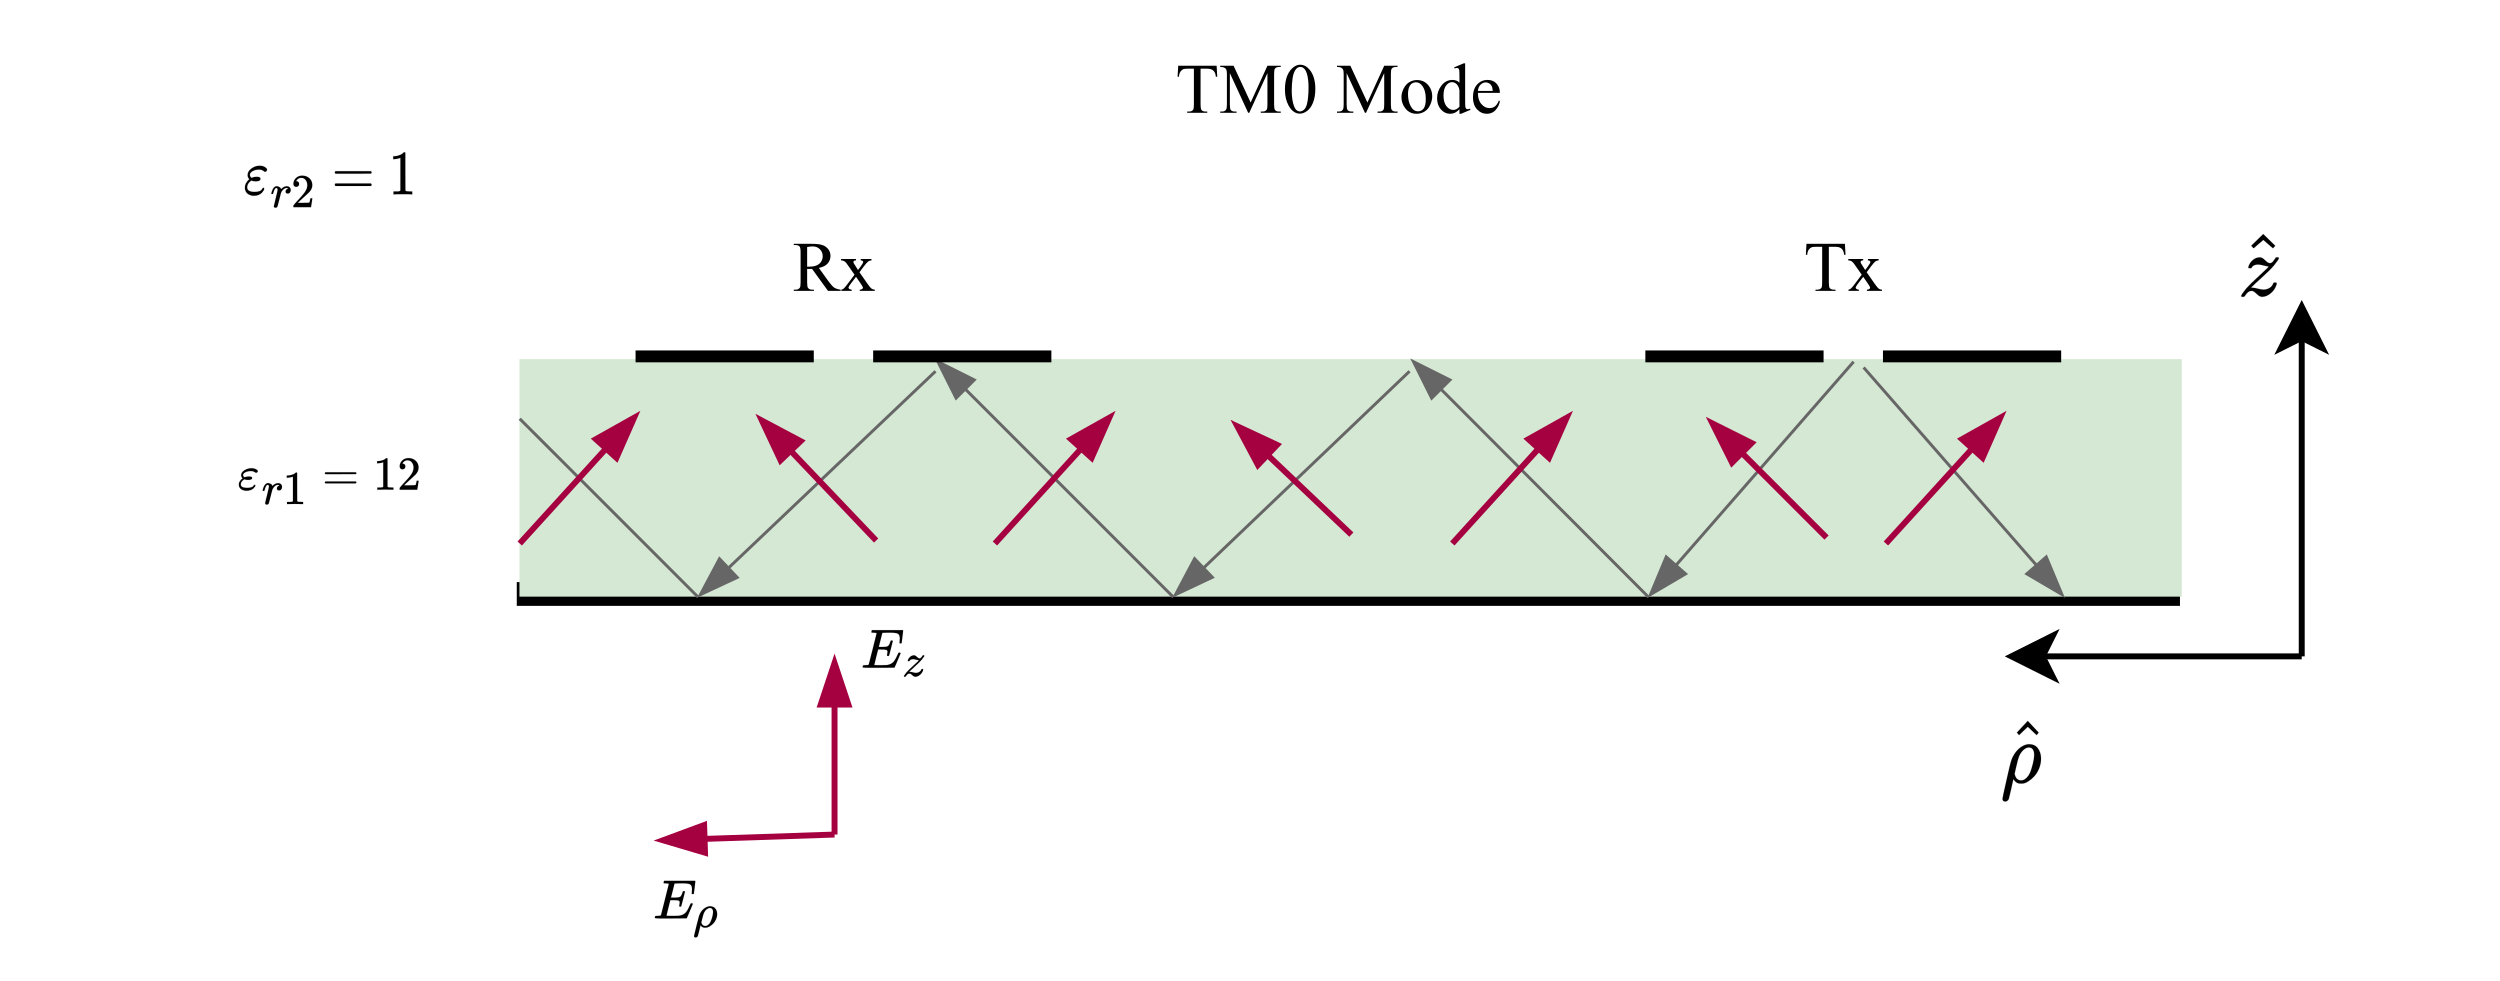 <?xml version="1.0" encoding="UTF-8" standalone="no"?>
<svg 
   width="316.08pt"
   height="124.08pt"
   viewBox="0 0 316.08 124.08"
   version="1.1"
   id="svg184"
   xmlns:xlink="http://www.w3.org/1999/xlink"
   xmlns="http://www.w3.org/2000/svg"
   xmlns:svg="http://www.w3.org/2000/svg" content="%3Cmxfile%20host%3D%22app.diagrams.net%22%20modified%3D%222023-07-03T00%3A18%3A29.825Z%22%20agent%3D%22Mozilla%2F5.0%20(Windows%20NT%2010.0%3B%20Win64%3B%20x64)%20AppleWebKit%2F537.36%20(KHTML%2C%20like%20Gecko)%20Chrome%2F114.0.0.0%20Safari%2F537.36%20Edg%2F114.0.182.58%22%20version%3D%2221.5.0%22%20etag%3D%228vyA0JdEOz8U1RFw-Haw%22%20type%3D%22google%22%3E%20%20%20%3Cdiagram%20name%3D%22Page-1%22%20id%3D%22vSd0P5N1BN410DQzfCXI%22%3E%20%20%20%20%20%3CmxGraphModel%20dx%3D%22833%22%20dy%3D%22248%22%20grid%3D%221%22%20gridSize%3D%2210%22%20guides%3D%221%22%20tooltips%3D%221%22%20connect%3D%221%22%20arrows%3D%221%22%20fold%3D%221%22%20page%3D%221%22%20pageScale%3D%221%22%20pageWidth%3D%22413%22%20pageHeight%3D%22583%22%20math%3D%221%22%20shadow%3D%220%22%3E%20%20%20%20%20%20%20%3Croot%3E%20%20%20%20%20%20%20%20%20%3CmxCell%20id%3D%220%22%20%2F%3E%20%20%20%20%20%20%20%20%20%3CmxCell%20id%3D%221%22%20parent%3D%220%22%20%2F%3E%20%20%20%20%20%20%20%20%20%3CmxCell%20id%3D%222%22%20value%3D%22%24%24%5Chat%7Bz%7D%24%24%22%20style%3D%22text%3Bhtml%3D1%3Balign%3Dcenter%3BverticalAlign%3Dmiddle%3Bresizable%3D0%3Bpoints%3D%5B%5D%3Bautosize%3D1%3BstrokeColor%3Dnone%3BfillColor%3Dnone%3B%22%20vertex%3D%221%22%20parent%3D%221%22%3E%20%20%20%20%20%20%20%20%20%20%20%3CmxGeometry%20x%3D%22310%22%20y%3D%22180%22%20width%3D%2280%22%20height%3D%2230%22%20as%3D%22geometry%22%20%2F%3E%20%20%20%20%20%20%20%20%20%3C%2FmxCell%3E%20%20%20%20%20%20%20%20%20%3CmxCell%20id%3D%223%22%20value%3D%22%24%24%5Cvarepsilon_%7Br1%7D%20%3D%2012%24%24%22%20style%3D%22text%3Bhtml%3D1%3Balign%3Dcenter%3BverticalAlign%3Dmiddle%3Bresizable%3D0%3Bpoints%3D%5B%5D%3Bautosize%3D1%3BstrokeColor%3Dnone%3BfillColor%3Dnone%3BfontSize%3D7%3B%22%20vertex%3D%221%22%20parent%3D%221%22%3E%20%20%20%20%20%20%20%20%20%20%20%3CmxGeometry%20x%3D%22-25%22%20y%3D%22220%22%20width%3D%22100%22%20height%3D%2220%22%20as%3D%22geometry%22%20%2F%3E%20%20%20%20%20%20%20%20%20%3C%2FmxCell%3E%20%20%20%20%20%20%20%20%20%3CmxCell%20id%3D%224%22%20value%3D%22%22%20style%3D%22group%22%20vertex%3D%221%22%20connectable%3D%220%22%20parent%3D%221%22%3E%20%20%20%20%20%20%20%20%20%20%20%3CmxGeometry%20x%3D%2257%22%20y%3D%22200%22%20width%3D%22303%22%20height%3D%2292%22%20as%3D%22geometry%22%20%2F%3E%20%20%20%20%20%20%20%20%20%3C%2FmxCell%3E%20%20%20%20%20%20%20%20%20%3CmxCell%20id%3D%225%22%20value%3D%22%22%20style%3D%22group%22%20vertex%3D%221%22%20connectable%3D%220%22%20parent%3D%224%22%3E%20%20%20%20%20%20%20%20%20%20%20%3CmxGeometry%20y%3D%2210%22%20width%3D%22280%22%20height%3D%2240%22%20as%3D%22geometry%22%20%2F%3E%20%20%20%20%20%20%20%20%20%3C%2FmxCell%3E%20%20%20%20%20%20%20%20%20%3CmxCell%20id%3D%226%22%20value%3D%22%22%20style%3D%22endArrow%3DblockThin%3Bhtml%3D1%3Brounded%3D0%3BstrokeWidth%3D1%3BendFill%3D1%3B%22%20edge%3D%221%22%20parent%3D%225%22%20source%3D%229%22%3E%20%20%20%20%20%20%20%20%20%20%20%3CmxGeometry%20width%3D%2250%22%20height%3D%2250%22%20relative%3D%221%22%20as%3D%22geometry%22%3E%20%20%20%20%20%20%20%20%20%20%20%20%20%3CmxPoint%20x%3D%22230%22%20y%3D%2210%22%20as%3D%22sourcePoint%22%20%2F%3E%20%20%20%20%20%20%20%20%20%20%20%20%20%3CmxPoint%20x%3D%22200%22%20y%3D%2240%22%20as%3D%22targetPoint%22%20%2F%3E%20%20%20%20%20%20%20%20%20%20%20%3C%2FmxGeometry%3E%20%20%20%20%20%20%20%20%20%3C%2FmxCell%3E%20%20%20%20%20%20%20%20%20%3CmxCell%20id%3D%227%22%20value%3D%22%22%20style%3D%22group%22%20vertex%3D%221%22%20connectable%3D%220%22%20parent%3D%225%22%3E%20%20%20%20%20%20%20%20%20%20%20%3CmxGeometry%20width%3D%22280%22%20height%3D%2240%22%20as%3D%22geometry%22%20%2F%3E%20%20%20%20%20%20%20%20%20%3C%2FmxCell%3E%20%20%20%20%20%20%20%20%20%3CmxCell%20id%3D%228%22%20value%3D%22%22%20style%3D%22endArrow%3Dnone%3Bhtml%3D1%3Brounded%3D0%3BstrokeWidth%3D4%3BexitX%3D0%3BexitY%3D1%3BexitDx%3D0%3BexitDy%3D0%3BentryX%3D1%3BentryY%3D1%3BentryDx%3D0%3BentryDy%3D0%3B%22%20edge%3D%221%22%20parent%3D%227%22%20source%3D%229%22%20target%3D%229%22%3E%20%20%20%20%20%20%20%20%20%20%20%3CmxGeometry%20width%3D%2250%22%20height%3D%2250%22%20relative%3D%221%22%20as%3D%22geometry%22%3E%20%20%20%20%20%20%20%20%20%20%20%20%20%3CmxPoint%20x%3D%2245%22%20y%3D%2250%22%20as%3D%22sourcePoint%22%20%2F%3E%20%20%20%20%20%20%20%20%20%20%20%20%20%3CmxPoint%20x%3D%22270%22%20y%3D%2250%22%20as%3D%22targetPoint%22%20%2F%3E%20%20%20%20%20%20%20%20%20%20%20%3C%2FmxGeometry%3E%20%20%20%20%20%20%20%20%20%3C%2FmxCell%3E%20%20%20%20%20%20%20%20%20%3CmxCell%20id%3D%229%22%20value%3D%22%22%20style%3D%22rounded%3D0%3BwhiteSpace%3Dwrap%3Bhtml%3D1%3BfillColor%3D%23d5e8d4%3BstrokeColor%3Dnone%3B%22%20vertex%3D%221%22%20parent%3D%227%22%3E%20%20%20%20%20%20%20%20%20%20%20%3CmxGeometry%20width%3D%22280%22%20height%3D%2240%22%20as%3D%22geometry%22%20%2F%3E%20%20%20%20%20%20%20%20%20%3C%2FmxCell%3E%20%20%20%20%20%20%20%20%20%3CmxCell%20id%3D%2210%22%20value%3D%22%22%20style%3D%22group%22%20vertex%3D%221%22%20connectable%3D%220%22%20parent%3D%227%22%3E%20%20%20%20%20%20%20%20%20%20%20%3CmxGeometry%20x%3D%22190%22%20width%3D%2250%22%20as%3D%22geometry%22%20%2F%3E%20%20%20%20%20%20%20%20%20%3C%2FmxCell%3E%20%20%20%20%20%20%20%20%20%3CmxCell%20id%3D%2211%22%20value%3D%22%22%20style%3D%22endArrow%3Dnone%3Bhtml%3D1%3Brounded%3D0%3BstrokeWidth%3D2%3B%22%20edge%3D%221%22%20parent%3D%2210%22%3E%20%20%20%20%20%20%20%20%20%20%20%3CmxGeometry%20width%3D%2250%22%20height%3D%2250%22%20relative%3D%221%22%20as%3D%22geometry%22%3E%20%20%20%20%20%20%20%20%20%20%20%20%20%3CmxPoint%20as%3D%22sourcePoint%22%20%2F%3E%20%20%20%20%20%20%20%20%20%20%20%20%20%3CmxPoint%20x%3D%2230%22%20as%3D%22targetPoint%22%20%2F%3E%20%20%20%20%20%20%20%20%20%20%20%3C%2FmxGeometry%3E%20%20%20%20%20%20%20%20%20%3C%2FmxCell%3E%20%20%20%20%20%20%20%20%20%3CmxCell%20id%3D%2212%22%20value%3D%22%22%20style%3D%22endArrow%3Dnone%3Bhtml%3D1%3Brounded%3D0%3BstrokeWidth%3D2%3B%22%20edge%3D%221%22%20parent%3D%2210%22%3E%20%20%20%20%20%20%20%20%20%20%20%3CmxGeometry%20width%3D%2250%22%20height%3D%2250%22%20relative%3D%221%22%20as%3D%22geometry%22%3E%20%20%20%20%20%20%20%20%20%20%20%20%20%3CmxPoint%20x%3D%2240%22%20as%3D%22sourcePoint%22%20%2F%3E%20%20%20%20%20%20%20%20%20%20%20%20%20%3CmxPoint%20x%3D%2270%22%20as%3D%22targetPoint%22%20%2F%3E%20%20%20%20%20%20%20%20%20%20%20%20%20%3CArray%20as%3D%22points%22%3E%20%20%20%20%20%20%20%20%20%20%20%20%20%20%20%3CmxPoint%20x%3D%2250%22%20%2F%3E%20%20%20%20%20%20%20%20%20%20%20%20%20%3C%2FArray%3E%20%20%20%20%20%20%20%20%20%20%20%3C%2FmxGeometry%3E%20%20%20%20%20%20%20%20%20%3C%2FmxCell%3E%20%20%20%20%20%20%20%20%20%3CmxCell%20id%3D%2213%22%20value%3D%22%22%20style%3D%22endArrow%3DblockThin%3Bhtml%3D1%3Brounded%3D1%3BendFill%3D1%3BstrokeWidth%3D0.5%3BfillColor%3D%23f5f5f5%3BstrokeColor%3D%23666666%3BexitX%3D0.802%3BexitY%3D0.01%3BexitDx%3D0%3BexitDy%3D0%3BexitPerimeter%3D0%3B%22%20edge%3D%221%22%20parent%3D%227%22%20source%3D%229%22%3E%20%20%20%20%20%20%20%20%20%20%20%3CmxGeometry%20width%3D%2250%22%20height%3D%2250%22%20relative%3D%221%22%20as%3D%22geometry%22%3E%20%20%20%20%20%20%20%20%20%20%20%20%20%3CmxPoint%20x%3D%22220%22%20as%3D%22sourcePoint%22%20%2F%3E%20%20%20%20%20%20%20%20%20%20%20%20%20%3CmxPoint%20x%3D%22190%22%20y%3D%2240%22%20as%3D%22targetPoint%22%20%2F%3E%20%20%20%20%20%20%20%20%20%20%20%3C%2FmxGeometry%3E%20%20%20%20%20%20%20%20%20%3C%2FmxCell%3E%20%20%20%20%20%20%20%20%20%3CmxCell%20id%3D%2214%22%20value%3D%22%22%20style%3D%22endArrow%3DblockThin%3Bhtml%3D1%3Brounded%3D1%3BendFill%3D1%3BstrokeWidth%3D0.5%3BentryX%3D0.536%3BentryY%3D0%3BentryDx%3D0%3BentryDy%3D0%3BentryPerimeter%3D0%3BfillColor%3D%23f5f5f5%3BstrokeColor%3D%23666666%3B%22%20edge%3D%221%22%20parent%3D%227%22%20target%3D%229%22%3E%20%20%20%20%20%20%20%20%20%20%20%3CmxGeometry%20width%3D%2250%22%20height%3D%2250%22%20relative%3D%221%22%20as%3D%22geometry%22%3E%20%20%20%20%20%20%20%20%20%20%20%20%20%3CmxPoint%20x%3D%22190%22%20y%3D%2240%22%20as%3D%22sourcePoint%22%20%2F%3E%20%20%20%20%20%20%20%20%20%20%20%20%20%3CmxPoint%20x%3D%22156%22%20y%3D%2219.2%22%20as%3D%22targetPoint%22%20%2F%3E%20%20%20%20%20%20%20%20%20%20%20%3C%2FmxGeometry%3E%20%20%20%20%20%20%20%20%20%3C%2FmxCell%3E%20%20%20%20%20%20%20%20%20%3CmxCell%20id%3D%2215%22%20value%3D%22%22%20style%3D%22endArrow%3DblockThin%3Bhtml%3D1%3Brounded%3D1%3BendFill%3D1%3BstrokeWidth%3D0.5%3BexitX%3D0.535%3BexitY%3D0.05%3BexitDx%3D0%3BexitDy%3D0%3BexitPerimeter%3D0%3BfillColor%3D%23f5f5f5%3BstrokeColor%3D%23666666%3B%22%20edge%3D%221%22%20parent%3D%227%22%20source%3D%229%22%3E%20%20%20%20%20%20%20%20%20%20%20%3CmxGeometry%20width%3D%2250%22%20height%3D%2250%22%20relative%3D%221%22%20as%3D%22geometry%22%3E%20%20%20%20%20%20%20%20%20%20%20%20%20%3CmxPoint%20x%3D%22146%22%20y%3D%222%22%20as%3D%22sourcePoint%22%20%2F%3E%20%20%20%20%20%20%20%20%20%20%20%20%20%3CmxPoint%20x%3D%22110%22%20y%3D%2240%22%20as%3D%22targetPoint%22%20%2F%3E%20%20%20%20%20%20%20%20%20%20%20%3C%2FmxGeometry%3E%20%20%20%20%20%20%20%20%20%3C%2FmxCell%3E%20%20%20%20%20%20%20%20%20%3CmxCell%20id%3D%2216%22%20value%3D%22%22%20style%3D%22endArrow%3DblockThin%3Bhtml%3D1%3Brounded%3D1%3BendFill%3D1%3BstrokeWidth%3D0.5%3BfillColor%3D%23f5f5f5%3BstrokeColor%3D%23666666%3B%22%20edge%3D%221%22%20parent%3D%227%22%3E%20%20%20%20%20%20%20%20%20%20%20%3CmxGeometry%20width%3D%2250%22%20height%3D%2250%22%20relative%3D%221%22%20as%3D%22geometry%22%3E%20%20%20%20%20%20%20%20%20%20%20%20%20%3CmxPoint%20x%3D%22110%22%20y%3D%2240%22%20as%3D%22sourcePoint%22%20%2F%3E%20%20%20%20%20%20%20%20%20%20%20%20%20%3CmxPoint%20x%3D%2270%22%20as%3D%22targetPoint%22%20%2F%3E%20%20%20%20%20%20%20%20%20%20%20%3C%2FmxGeometry%3E%20%20%20%20%20%20%20%20%20%3C%2FmxCell%3E%20%20%20%20%20%20%20%20%20%3CmxCell%20id%3D%2217%22%20value%3D%22%22%20style%3D%22group%22%20vertex%3D%221%22%20connectable%3D%220%22%20parent%3D%227%22%3E%20%20%20%20%20%20%20%20%20%20%20%3CmxGeometry%20x%3D%2220%22%20width%3D%2250%22%20as%3D%22geometry%22%20%2F%3E%20%20%20%20%20%20%20%20%20%3C%2FmxCell%3E%20%20%20%20%20%20%20%20%20%3CmxCell%20id%3D%2218%22%20value%3D%22%22%20style%3D%22endArrow%3Dnone%3Bhtml%3D1%3Brounded%3D0%3BstrokeWidth%3D2%3B%22%20edge%3D%221%22%20parent%3D%2217%22%3E%20%20%20%20%20%20%20%20%20%20%20%3CmxGeometry%20width%3D%2250%22%20height%3D%2250%22%20relative%3D%221%22%20as%3D%22geometry%22%3E%20%20%20%20%20%20%20%20%20%20%20%20%20%3CmxPoint%20as%3D%22sourcePoint%22%20%2F%3E%20%20%20%20%20%20%20%20%20%20%20%20%20%3CmxPoint%20x%3D%2230%22%20as%3D%22targetPoint%22%20%2F%3E%20%20%20%20%20%20%20%20%20%20%20%3C%2FmxGeometry%3E%20%20%20%20%20%20%20%20%20%3C%2FmxCell%3E%20%20%20%20%20%20%20%20%20%3CmxCell%20id%3D%2219%22%20value%3D%22%22%20style%3D%22endArrow%3Dnone%3Bhtml%3D1%3Brounded%3D0%3BstrokeWidth%3D2%3B%22%20edge%3D%221%22%20parent%3D%2217%22%3E%20%20%20%20%20%20%20%20%20%20%20%3CmxGeometry%20width%3D%2250%22%20height%3D%2250%22%20relative%3D%221%22%20as%3D%22geometry%22%3E%20%20%20%20%20%20%20%20%20%20%20%20%20%3CmxPoint%20x%3D%2240%22%20as%3D%22sourcePoint%22%20%2F%3E%20%20%20%20%20%20%20%20%20%20%20%20%20%3CmxPoint%20x%3D%2270%22%20as%3D%22targetPoint%22%20%2F%3E%20%20%20%20%20%20%20%20%20%20%20%20%20%3CArray%20as%3D%22points%22%3E%20%20%20%20%20%20%20%20%20%20%20%20%20%20%20%3CmxPoint%20x%3D%2250%22%20%2F%3E%20%20%20%20%20%20%20%20%20%20%20%20%20%3C%2FArray%3E%20%20%20%20%20%20%20%20%20%20%20%3C%2FmxGeometry%3E%20%20%20%20%20%20%20%20%20%3C%2FmxCell%3E%20%20%20%20%20%20%20%20%20%3CmxCell%20id%3D%2220%22%20value%3D%22%22%20style%3D%22endArrow%3DblockThin%3Bhtml%3D1%3Brounded%3D1%3BendFill%3D1%3BstrokeWidth%3D0.5%3BexitX%3D0.535%3BexitY%3D0.05%3BexitDx%3D0%3BexitDy%3D0%3BexitPerimeter%3D0%3BfillColor%3D%23f5f5f5%3BstrokeColor%3D%23666666%3B%22%20edge%3D%221%22%20parent%3D%227%22%3E%20%20%20%20%20%20%20%20%20%20%20%3CmxGeometry%20width%3D%2250%22%20height%3D%2250%22%20relative%3D%221%22%20as%3D%22geometry%22%3E%20%20%20%20%20%20%20%20%20%20%20%20%20%3CmxPoint%20x%3D%2270%22%20y%3D%222%22%20as%3D%22sourcePoint%22%20%2F%3E%20%20%20%20%20%20%20%20%20%20%20%20%20%3CmxPoint%20x%3D%2230%22%20y%3D%2240%22%20as%3D%22targetPoint%22%20%2F%3E%20%20%20%20%20%20%20%20%20%20%20%3C%2FmxGeometry%3E%20%20%20%20%20%20%20%20%20%3C%2FmxCell%3E%20%20%20%20%20%20%20%20%20%3CmxCell%20id%3D%2221%22%20value%3D%22%22%20style%3D%22endArrow%3DblockThin%3Bhtml%3D1%3Brounded%3D1%3BendFill%3D1%3BstrokeWidth%3D0.5%3BfillColor%3D%23f5f5f5%3BstrokeColor%3D%23666666%3BexitX%3D0.808%3BexitY%3D0.034%3BexitDx%3D0%3BexitDy%3D0%3BexitPerimeter%3D0%3B%22%20edge%3D%221%22%20parent%3D%227%22%20source%3D%229%22%3E%20%20%20%20%20%20%20%20%20%20%20%3CmxGeometry%20width%3D%2250%22%20height%3D%2250%22%20relative%3D%221%22%20as%3D%22geometry%22%3E%20%20%20%20%20%20%20%20%20%20%20%20%20%3CmxPoint%20x%3D%22220%22%20as%3D%22sourcePoint%22%20%2F%3E%20%20%20%20%20%20%20%20%20%20%20%20%20%3CmxPoint%20x%3D%22260%22%20y%3D%2240%22%20as%3D%22targetPoint%22%20%2F%3E%20%20%20%20%20%20%20%20%20%20%20%3C%2FmxGeometry%3E%20%20%20%20%20%20%20%20%20%3C%2FmxCell%3E%20%20%20%20%20%20%20%20%20%3CmxCell%20id%3D%2222%22%20value%3D%22%22%20style%3D%22endArrow%3Dnone%3Bhtml%3D1%3Brounded%3D0%3BstrokeWidth%3D0.5%3BentryX%3D0%3BentryY%3D0.25%3BentryDx%3D0%3BentryDy%3D0%3BfillColor%3D%23f5f5f5%3BstrokeColor%3D%23666666%3B%22%20edge%3D%221%22%20parent%3D%227%22%20target%3D%229%22%3E%20%20%20%20%20%20%20%20%20%20%20%3CmxGeometry%20width%3D%2250%22%20height%3D%2250%22%20relative%3D%221%22%20as%3D%22geometry%22%3E%20%20%20%20%20%20%20%20%20%20%20%20%20%3CmxPoint%20x%3D%2230%22%20y%3D%2240%22%20as%3D%22sourcePoint%22%20%2F%3E%20%20%20%20%20%20%20%20%20%20%20%20%20%3CmxPoint%20x%3D%22-10%22%20as%3D%22targetPoint%22%20%2F%3E%20%20%20%20%20%20%20%20%20%20%20%3C%2FmxGeometry%3E%20%20%20%20%20%20%20%20%20%3C%2FmxCell%3E%20%20%20%20%20%20%20%20%20%3CmxCell%20id%3D%2223%22%20value%3D%22%22%20style%3D%22endArrow%3DblockThin%3Bhtml%3D1%3Brounded%3D0%3BendFill%3D1%3BstrokeWidth%3D1%3BfillColor%3D%23d80073%3BstrokeColor%3D%23A50040%3B%22%20edge%3D%221%22%20parent%3D%227%22%3E%20%20%20%20%20%20%20%20%20%20%20%3CmxGeometry%20width%3D%2250%22%20height%3D%2250%22%20relative%3D%221%22%20as%3D%22geometry%22%3E%20%20%20%20%20%20%20%20%20%20%20%20%20%3CmxPoint%20x%3D%22220%22%20y%3D%2230%22%20as%3D%22sourcePoint%22%20%2F%3E%20%20%20%20%20%20%20%20%20%20%20%20%20%3CmxPoint%20x%3D%22200%22%20y%3D%2210%22%20as%3D%22targetPoint%22%20%2F%3E%20%20%20%20%20%20%20%20%20%20%20%3C%2FmxGeometry%3E%20%20%20%20%20%20%20%20%20%3C%2FmxCell%3E%20%20%20%20%20%20%20%20%20%3CmxCell%20id%3D%2224%22%20value%3D%22%22%20style%3D%22endArrow%3DblockThin%3Bhtml%3D1%3Brounded%3D0%3BendFill%3D1%3BstrokeWidth%3D1%3BfillColor%3D%23d80073%3BstrokeColor%3D%23A50040%3B%22%20edge%3D%221%22%20parent%3D%227%22%3E%20%20%20%20%20%20%20%20%20%20%20%3CmxGeometry%20width%3D%2250%22%20height%3D%2250%22%20relative%3D%221%22%20as%3D%22geometry%22%3E%20%20%20%20%20%20%20%20%20%20%20%20%20%3CmxPoint%20x%3D%22230%22%20y%3D%2231%22%20as%3D%22sourcePoint%22%20%2F%3E%20%20%20%20%20%20%20%20%20%20%20%20%20%3CmxPoint%20x%3D%22250%22%20y%3D%229%22%20as%3D%22targetPoint%22%20%2F%3E%20%20%20%20%20%20%20%20%20%20%20%3C%2FmxGeometry%3E%20%20%20%20%20%20%20%20%20%3C%2FmxCell%3E%20%20%20%20%20%20%20%20%20%3CmxCell%20id%3D%2225%22%20value%3D%22%22%20style%3D%22endArrow%3DblockThin%3Bhtml%3D1%3Brounded%3D0%3BendFill%3D1%3BstrokeWidth%3D1%3BfillColor%3D%23d80073%3BstrokeColor%3D%23A50040%3B%22%20edge%3D%221%22%20parent%3D%227%22%3E%20%20%20%20%20%20%20%20%20%20%20%3CmxGeometry%20width%3D%2250%22%20height%3D%2250%22%20relative%3D%221%22%20as%3D%22geometry%22%3E%20%20%20%20%20%20%20%20%20%20%20%20%20%3CmxPoint%20x%3D%22157%22%20y%3D%2231%22%20as%3D%22sourcePoint%22%20%2F%3E%20%20%20%20%20%20%20%20%20%20%20%20%20%3CmxPoint%20x%3D%22177%22%20y%3D%229%22%20as%3D%22targetPoint%22%20%2F%3E%20%20%20%20%20%20%20%20%20%20%20%3C%2FmxGeometry%3E%20%20%20%20%20%20%20%20%20%3C%2FmxCell%3E%20%20%20%20%20%20%20%20%20%3CmxCell%20id%3D%2226%22%20value%3D%22%22%20style%3D%22endArrow%3DblockThin%3Bhtml%3D1%3Brounded%3D0%3BendFill%3D1%3BstrokeWidth%3D1%3BfillColor%3D%23d80073%3BstrokeColor%3D%23A50040%3B%22%20edge%3D%221%22%20parent%3D%227%22%3E%20%20%20%20%20%20%20%20%20%20%20%3CmxGeometry%20width%3D%2250%22%20height%3D%2250%22%20relative%3D%221%22%20as%3D%22geometry%22%3E%20%20%20%20%20%20%20%20%20%20%20%20%20%3CmxPoint%20x%3D%22140%22%20y%3D%2229.5%22%20as%3D%22sourcePoint%22%20%2F%3E%20%20%20%20%20%20%20%20%20%20%20%20%20%3CmxPoint%20x%3D%22120%22%20y%3D%2210.5%22%20as%3D%22targetPoint%22%20%2F%3E%20%20%20%20%20%20%20%20%20%20%20%3C%2FmxGeometry%3E%20%20%20%20%20%20%20%20%20%3C%2FmxCell%3E%20%20%20%20%20%20%20%20%20%3CmxCell%20id%3D%2227%22%20value%3D%22%22%20style%3D%22endArrow%3DblockThin%3Bhtml%3D1%3Brounded%3D0%3BendFill%3D1%3BstrokeWidth%3D1%3BfillColor%3D%23d80073%3BstrokeColor%3D%23A50040%3B%22%20edge%3D%221%22%20parent%3D%227%22%3E%20%20%20%20%20%20%20%20%20%20%20%3CmxGeometry%20width%3D%2250%22%20height%3D%2250%22%20relative%3D%221%22%20as%3D%22geometry%22%3E%20%20%20%20%20%20%20%20%20%20%20%20%20%3CmxPoint%20x%3D%2280%22%20y%3D%2231%22%20as%3D%22sourcePoint%22%20%2F%3E%20%20%20%20%20%20%20%20%20%20%20%20%20%3CmxPoint%20x%3D%22100%22%20y%3D%229%22%20as%3D%22targetPoint%22%20%2F%3E%20%20%20%20%20%20%20%20%20%20%20%3C%2FmxGeometry%3E%20%20%20%20%20%20%20%20%20%3C%2FmxCell%3E%20%20%20%20%20%20%20%20%20%3CmxCell%20id%3D%2228%22%20value%3D%22%22%20style%3D%22endArrow%3DblockThin%3Bhtml%3D1%3Brounded%3D0%3BendFill%3D1%3BstrokeWidth%3D1%3BfillColor%3D%23d80073%3BstrokeColor%3D%23A50040%3B%22%20edge%3D%221%22%20parent%3D%227%22%3E%20%20%20%20%20%20%20%20%20%20%20%3CmxGeometry%20width%3D%2250%22%20height%3D%2250%22%20relative%3D%221%22%20as%3D%22geometry%22%3E%20%20%20%20%20%20%20%20%20%20%20%20%20%3CmxPoint%20x%3D%2260%22%20y%3D%2230.5%22%20as%3D%22sourcePoint%22%20%2F%3E%20%20%20%20%20%20%20%20%20%20%20%20%20%3CmxPoint%20x%3D%2240%22%20y%3D%229.5%22%20as%3D%22targetPoint%22%20%2F%3E%20%20%20%20%20%20%20%20%20%20%20%3C%2FmxGeometry%3E%20%20%20%20%20%20%20%20%20%3C%2FmxCell%3E%20%20%20%20%20%20%20%20%20%3CmxCell%20id%3D%2229%22%20value%3D%22%22%20style%3D%22endArrow%3DblockThin%3Bhtml%3D1%3Brounded%3D0%3BendFill%3D1%3BstrokeWidth%3D1%3BfillColor%3D%23d80073%3BstrokeColor%3D%23A50040%3B%22%20edge%3D%221%22%20parent%3D%227%22%3E%20%20%20%20%20%20%20%20%20%20%20%3CmxGeometry%20width%3D%2250%22%20height%3D%2250%22%20relative%3D%221%22%20as%3D%22geometry%22%3E%20%20%20%20%20%20%20%20%20%20%20%20%20%3CmxPoint%20y%3D%2231%22%20as%3D%22sourcePoint%22%20%2F%3E%20%20%20%20%20%20%20%20%20%20%20%20%20%3CmxPoint%20x%3D%2220%22%20y%3D%229%22%20as%3D%22targetPoint%22%20%2F%3E%20%20%20%20%20%20%20%20%20%20%20%3C%2FmxGeometry%3E%20%20%20%20%20%20%20%20%20%3C%2FmxCell%3E%20%20%20%20%20%20%20%20%20%3CmxCell%20id%3D%2230%22%20value%3D%22%22%20style%3D%22group%22%20vertex%3D%221%22%20connectable%3D%220%22%20parent%3D%224%22%3E%20%20%20%20%20%20%20%20%20%20%20%3CmxGeometry%20x%3D%22250%22%20width%3D%2250%22%20height%3D%2260%22%20as%3D%22geometry%22%20%2F%3E%20%20%20%20%20%20%20%20%20%3C%2FmxCell%3E%20%20%20%20%20%20%20%20%20%3CmxCell%20id%3D%2231%22%20value%3D%22%22%20style%3D%22endArrow%3Dclassic%3Bhtml%3D1%3Brounded%3D0%3B%22%20edge%3D%221%22%20parent%3D%2230%22%3E%20%20%20%20%20%20%20%20%20%20%20%3CmxGeometry%20width%3D%2250%22%20height%3D%2250%22%20relative%3D%221%22%20as%3D%22geometry%22%3E%20%20%20%20%20%20%20%20%20%20%20%20%20%3CmxPoint%20x%3D%2250%22%20y%3D%2260%22%20as%3D%22sourcePoint%22%20%2F%3E%20%20%20%20%20%20%20%20%20%20%20%20%20%3CmxPoint%20x%3D%2250%22%20as%3D%22targetPoint%22%20%2F%3E%20%20%20%20%20%20%20%20%20%20%20%3C%2FmxGeometry%3E%20%20%20%20%20%20%20%20%20%3C%2FmxCell%3E%20%20%20%20%20%20%20%20%20%3CmxCell%20id%3D%2232%22%20value%3D%22%22%20style%3D%22endArrow%3Dclassic%3Bhtml%3D1%3Brounded%3D0%3B%22%20edge%3D%221%22%20parent%3D%2230%22%3E%20%20%20%20%20%20%20%20%20%20%20%3CmxGeometry%20width%3D%2250%22%20height%3D%2250%22%20relative%3D%221%22%20as%3D%22geometry%22%3E%20%20%20%20%20%20%20%20%20%20%20%20%20%3CmxPoint%20x%3D%2250%22%20y%3D%2260%22%20as%3D%22sourcePoint%22%20%2F%3E%20%20%20%20%20%20%20%20%20%20%20%20%20%3CmxPoint%20y%3D%2260%22%20as%3D%22targetPoint%22%20%2F%3E%20%20%20%20%20%20%20%20%20%20%20%3C%2FmxGeometry%3E%20%20%20%20%20%20%20%20%20%3C%2FmxCell%3E%20%20%20%20%20%20%20%20%20%3CmxCell%20id%3D%2233%22%20value%3D%22%24%24%5Chat%7B%5Crho%7D%24%24%22%20style%3D%22text%3Bhtml%3D1%3Balign%3Dcenter%3BverticalAlign%3Dmiddle%3Bresizable%3D1%3Bpoints%3D%5B%5D%3Bautosize%3D1%3BstrokeColor%3Dnone%3BfillColor%3Dnone%3Bmovable%3D1%3Brotatable%3D1%3Bdeletable%3D1%3Beditable%3D1%3Blocked%3D0%3Bconnectable%3D1%3B%22%20vertex%3D%221%22%20parent%3D%224%22%3E%20%20%20%20%20%20%20%20%20%20%20%3CmxGeometry%20x%3D%22203%22%20y%3D%2262%22%20width%3D%22100%22%20height%3D%2230%22%20as%3D%22geometry%22%20%2F%3E%20%20%20%20%20%20%20%20%20%3C%2FmxCell%3E%20%20%20%20%20%20%20%20%20%3CmxCell%20id%3D%2234%22%20value%3D%22%22%20style%3D%22endArrow%3DblockThin%3Bhtml%3D1%3Brounded%3D0%3BendFill%3D1%3BstrokeWidth%3D1%3BfillColor%3D%23d80073%3BstrokeColor%3D%23A50040%3B%22%20edge%3D%221%22%20parent%3D%224%22%3E%20%20%20%20%20%20%20%20%20%20%20%3CmxGeometry%20width%3D%2250%22%20height%3D%2250%22%20relative%3D%221%22%20as%3D%22geometry%22%3E%20%20%20%20%20%20%20%20%20%20%20%20%20%3CmxPoint%20x%3D%2253%22%20y%3D%2290%22%20as%3D%22sourcePoint%22%20%2F%3E%20%20%20%20%20%20%20%20%20%20%20%20%20%3CmxPoint%20x%3D%2253%22%20y%3D%2260%22%20as%3D%22targetPoint%22%20%2F%3E%20%20%20%20%20%20%20%20%20%20%20%3C%2FmxGeometry%3E%20%20%20%20%20%20%20%20%20%3C%2FmxCell%3E%20%20%20%20%20%20%20%20%20%3CmxCell%20id%3D%2235%22%20value%3D%22%22%20style%3D%22endArrow%3DblockThin%3Bhtml%3D1%3Brounded%3D0%3BendFill%3D1%3BstrokeWidth%3D1%3BfillColor%3D%23d80073%3BstrokeColor%3D%23A50040%3B%22%20edge%3D%221%22%20parent%3D%224%22%3E%20%20%20%20%20%20%20%20%20%20%20%3CmxGeometry%20width%3D%2250%22%20height%3D%2250%22%20relative%3D%221%22%20as%3D%22geometry%22%3E%20%20%20%20%20%20%20%20%20%20%20%20%20%3CmxPoint%20x%3D%2253%22%20y%3D%2290%22%20as%3D%22sourcePoint%22%20%2F%3E%20%20%20%20%20%20%20%20%20%20%20%20%20%3CmxPoint%20x%3D%2223%22%20y%3D%2291%22%20as%3D%22targetPoint%22%20%2F%3E%20%20%20%20%20%20%20%20%20%20%20%3C%2FmxGeometry%3E%20%20%20%20%20%20%20%20%20%3C%2FmxCell%3E%20%20%20%20%20%20%20%20%20%3CmxCell%20id%3D%2236%22%20value%3D%22%24%24E_%7Bz%7D%24%24%22%20style%3D%22text%3Bhtml%3D1%3Balign%3Dcenter%3BverticalAlign%3Dmiddle%3Bresizable%3D0%3Bpoints%3D%5B%5D%3Bautosize%3D1%3BstrokeColor%3Dnone%3BfillColor%3Dnone%3BfontSize%3D8%3B%22%20vertex%3D%221%22%20parent%3D%224%22%3E%20%20%20%20%20%20%20%20%20%20%20%3CmxGeometry%20x%3D%2233%22%20y%3D%2250%22%20width%3D%2260%22%20height%3D%2220%22%20as%3D%22geometry%22%20%2F%3E%20%20%20%20%20%20%20%20%20%3C%2FmxCell%3E%20%20%20%20%20%20%20%20%20%3CmxCell%20id%3D%2237%22%20value%3D%22%24%24%5Cvarepsilon_%7Br2%7D%20%3D%201%24%24%22%20style%3D%22text%3Bhtml%3D1%3Balign%3Dcenter%3BverticalAlign%3Dmiddle%3Bresizable%3D0%3Bpoints%3D%5B%5D%3Bautosize%3D1%3BstrokeColor%3Dnone%3BfillColor%3Dnone%3BfontSize%3D8%3B%22%20vertex%3D%221%22%20parent%3D%221%22%3E%20%20%20%20%20%20%20%20%20%20%20%3CmxGeometry%20x%3D%22-30%22%20y%3D%22170%22%20width%3D%22110%22%20height%3D%2220%22%20as%3D%22geometry%22%20%2F%3E%20%20%20%20%20%20%20%20%20%3C%2FmxCell%3E%20%20%20%20%20%20%20%20%20%3CmxCell%20id%3D%2238%22%20value%3D%22%26lt%3Bfont%20face%3D%26quot%3BTimes%20New%20Roman%26quot%3B%26gt%3BTM0%20Mode%26lt%3B%2Ffont%26gt%3B%22%20style%3D%22text%3Bhtml%3D1%3Balign%3Dcenter%3BverticalAlign%3Dmiddle%3Bresizable%3D0%3Bpoints%3D%5B%5D%3Bautosize%3D1%3BstrokeColor%3Dnone%3BfillColor%3Dnone%3BfontFamily%3DGeorgia%3B%22%20vertex%3D%221%22%20parent%3D%221%22%3E%20%20%20%20%20%20%20%20%20%20%20%3CmxGeometry%20x%3D%22155%22%20y%3D%22150%22%20width%3D%2280%22%20height%3D%2230%22%20as%3D%22geometry%22%20%2F%3E%20%20%20%20%20%20%20%20%20%3C%2FmxCell%3E%20%20%20%20%20%20%20%20%20%3CmxCell%20id%3D%2239%22%20value%3D%22Tx%22%20style%3D%22text%3Bhtml%3D1%3Balign%3Dcenter%3BverticalAlign%3Dmiddle%3Bresizable%3D0%3Bpoints%3D%5B%5D%3Bautosize%3D1%3BstrokeColor%3Dnone%3BfillColor%3Dnone%3BfontFamily%3DTimes%20New%20Roman%3B%22%20vertex%3D%221%22%20parent%3D%221%22%3E%20%20%20%20%20%20%20%20%20%20%20%3CmxGeometry%20x%3D%22260%22%20y%3D%22180%22%20width%3D%2240%22%20height%3D%2230%22%20as%3D%22geometry%22%20%2F%3E%20%20%20%20%20%20%20%20%20%3C%2FmxCell%3E%20%20%20%20%20%20%20%20%20%3CmxCell%20id%3D%2240%22%20value%3D%22Rx%22%20style%3D%22text%3Bhtml%3D1%3Balign%3Dcenter%3BverticalAlign%3Dmiddle%3Bresizable%3D0%3Bpoints%3D%5B%5D%3Bautosize%3D1%3BstrokeColor%3Dnone%3BfillColor%3Dnone%3BfontFamily%3DTimes%20New%20Roman%3B%22%20vertex%3D%221%22%20parent%3D%221%22%3E%20%20%20%20%20%20%20%20%20%20%20%3CmxGeometry%20x%3D%2290%22%20y%3D%22180%22%20width%3D%2240%22%20height%3D%2230%22%20as%3D%22geometry%22%20%2F%3E%20%20%20%20%20%20%20%20%20%3C%2FmxCell%3E%20%20%20%20%20%20%20%20%20%3CmxCell%20id%3D%2241%22%20value%3D%22%24%24E_%7B%5Crho%7D%24%24%22%20style%3D%22text%3Bhtml%3D1%3Balign%3Dcenter%3BverticalAlign%3Dmiddle%3Bresizable%3D0%3Bpoints%3D%5B%5D%3Bautosize%3D1%3BstrokeColor%3Dnone%3BfillColor%3Dnone%3BfontSize%3D8%3B%22%20vertex%3D%221%22%20parent%3D%221%22%3E%20%20%20%20%20%20%20%20%20%20%20%3CmxGeometry%20x%3D%2250%22%20y%3D%22292%22%20width%3D%2270%22%20height%3D%2220%22%20as%3D%22geometry%22%20%2F%3E%20%20%20%20%20%20%20%20%20%3C%2FmxCell%3E%20%20%20%20%20%20%20%3C%2Froot%3E%20%20%20%20%20%3C%2FmxGraphModel%3E%20%20%20%3C%2Fdiagram%3E%20%3C%2Fmxfile%3E%20">
  <defs
     id="defs32">
    <g
       id="g30">
      <g
         id="glyph-0-0">
        <path
           d="M 1.25 0 L 1.25 -5.625 L 5.75 -5.625 L 5.75 0 Z M 1.391 -0.141 L 5.609 -0.141 L 5.609 -5.484 L 1.391 -5.484 Z M 1.391 -0.141 "
           id="path2" />
      </g>
      <g
         id="glyph-0-1">
        <path
           d="M 5.203 -5.953 L 5.281 -4.562 L 5.109 -4.562 C 5.078 -4.812 5.031 -4.988 4.969 -5.094 C 4.883 -5.258 4.766 -5.379 4.609 -5.453 C 4.461 -5.535 4.266 -5.578 4.016 -5.578 L 3.172 -5.578 L 3.172 -1.031 C 3.172 -0.664 3.211 -0.438 3.297 -0.344 C 3.41 -0.219 3.582 -0.156 3.812 -0.156 L 4.016 -0.156 L 4.016 0 L 1.484 0 L 1.484 -0.156 L 1.703 -0.156 C 1.953 -0.156 2.129 -0.234 2.234 -0.391 C 2.297 -0.484 2.328 -0.695 2.328 -1.031 L 2.328 -5.578 L 1.625 -5.578 C 1.344 -5.578 1.145 -5.562 1.031 -5.531 C 0.875 -5.469 0.738 -5.359 0.625 -5.203 C 0.52 -5.047 0.457 -4.832 0.438 -4.562 L 0.266 -4.562 L 0.344 -5.953 Z M 5.203 -5.953 "
           id="path5" />
      </g>
      <g
         id="glyph-0-2">
        <path
           d="M 3.688 0 L 1.375 -5.016 L 1.375 -1.031 C 1.375 -0.664 1.414 -0.438 1.5 -0.344 C 1.602 -0.219 1.773 -0.156 2.016 -0.156 L 2.219 -0.156 L 2.219 0 L 0.156 0 L 0.156 -0.156 L 0.359 -0.156 C 0.609 -0.156 0.785 -0.234 0.891 -0.391 C 0.961 -0.484 1 -0.695 1 -1.031 L 1 -4.922 C 1 -5.191 0.969 -5.383 0.906 -5.5 C 0.863 -5.582 0.785 -5.648 0.672 -5.703 C 0.566 -5.766 0.395 -5.797 0.156 -5.797 L 0.156 -5.953 L 1.844 -5.953 L 4 -1.297 L 6.125 -5.953 L 7.812 -5.953 L 7.812 -5.797 L 7.609 -5.797 C 7.348 -5.797 7.164 -5.719 7.062 -5.562 C 7 -5.469 6.969 -5.254 6.969 -4.922 L 6.969 -1.031 C 6.969 -0.664 7.008 -0.438 7.094 -0.344 C 7.195 -0.219 7.367 -0.156 7.609 -0.156 L 7.812 -0.156 L 7.812 0 L 5.281 0 L 5.281 -0.156 L 5.5 -0.156 C 5.75 -0.156 5.926 -0.234 6.031 -0.391 C 6.094 -0.484 6.125 -0.695 6.125 -1.031 L 6.125 -5.016 L 3.828 0 Z M 3.688 0 "
           id="path8" />
      </g>
      <g
         id="glyph-0-3">
        <path
           d="M 0.328 -2.938 C 0.328 -3.625 0.426 -4.211 0.625 -4.703 C 0.832 -5.191 1.109 -5.555 1.453 -5.797 C 1.711 -5.984 1.984 -6.078 2.266 -6.078 C 2.723 -6.078 3.133 -5.848 3.5 -5.391 C 3.945 -4.805 4.172 -4.02 4.172 -3.031 C 4.172 -2.344 4.07 -1.754 3.875 -1.266 C 3.676 -0.785 3.422 -0.438 3.109 -0.219 C 2.805 0 2.508 0.109 2.219 0.109 C 1.656 0.109 1.18 -0.227 0.797 -0.906 C 0.484 -1.469 0.328 -2.145 0.328 -2.938 Z M 1.188 -2.828 C 1.188 -2.016 1.285 -1.348 1.484 -0.828 C 1.648 -0.391 1.898 -0.172 2.234 -0.172 C 2.391 -0.172 2.551 -0.238 2.719 -0.375 C 2.895 -0.52 3.023 -0.758 3.109 -1.094 C 3.242 -1.602 3.312 -2.316 3.312 -3.234 C 3.312 -3.91 3.242 -4.477 3.109 -4.938 C 3.004 -5.27 2.867 -5.504 2.703 -5.641 C 2.578 -5.742 2.43 -5.797 2.266 -5.797 C 2.066 -5.797 1.891 -5.707 1.734 -5.531 C 1.523 -5.281 1.379 -4.895 1.297 -4.375 C 1.223 -3.852 1.188 -3.336 1.188 -2.828 Z M 1.188 -2.828 "
           id="path11" />
      </g>
      <g
         id="glyph-0-4" />
      <g
         id="glyph-0-5">
        <path
           d="M 2.25 -4.141 C 2.863 -4.141 3.352 -3.91 3.719 -3.453 C 4.031 -3.055 4.188 -2.602 4.188 -2.094 C 4.188 -1.727 4.098 -1.359 3.922 -0.984 C 3.754 -0.617 3.52 -0.344 3.219 -0.156 C 2.914 0.031 2.578 0.125 2.203 0.125 C 1.598 0.125 1.113 -0.117 0.75 -0.609 C 0.445 -1.016 0.297 -1.469 0.297 -1.969 C 0.297 -2.344 0.391 -2.711 0.578 -3.078 C 0.766 -3.441 1.004 -3.707 1.297 -3.875 C 1.598 -4.051 1.914 -4.141 2.25 -4.141 Z M 2.109 -3.859 C 1.953 -3.859 1.797 -3.812 1.641 -3.719 C 1.484 -3.625 1.359 -3.461 1.266 -3.234 C 1.172 -3.004 1.125 -2.707 1.125 -2.344 C 1.125 -1.758 1.238 -1.254 1.469 -0.828 C 1.695 -0.398 2.004 -0.188 2.391 -0.188 C 2.672 -0.188 2.906 -0.301 3.094 -0.531 C 3.281 -0.77 3.375 -1.176 3.375 -1.75 C 3.375 -2.469 3.219 -3.031 2.906 -3.438 C 2.695 -3.719 2.43 -3.859 2.109 -3.859 Z M 2.109 -3.859 "
           id="path15" />
      </g>
      <g
         id="glyph-0-6">
        <path
           d="M 3.125 -0.453 C 2.926 -0.242 2.734 -0.094 2.547 0 C 2.359 0.082 2.156 0.125 1.938 0.125 C 1.5 0.125 1.113 -0.055 0.781 -0.422 C 0.457 -0.797 0.297 -1.27 0.297 -1.844 C 0.297 -2.426 0.477 -2.957 0.844 -3.438 C 1.207 -3.914 1.676 -4.156 2.25 -4.156 C 2.602 -4.156 2.895 -4.039 3.125 -3.812 L 3.125 -4.547 C 3.125 -5.016 3.113 -5.301 3.094 -5.406 C 3.07 -5.508 3.035 -5.578 2.984 -5.609 C 2.941 -5.648 2.883 -5.672 2.812 -5.672 C 2.738 -5.672 2.641 -5.648 2.516 -5.609 L 2.453 -5.75 L 3.656 -6.25 L 3.844 -6.25 L 3.844 -1.594 C 3.844 -1.125 3.852 -0.836 3.875 -0.734 C 3.906 -0.629 3.941 -0.555 3.984 -0.516 C 4.035 -0.473 4.094 -0.453 4.156 -0.453 C 4.238 -0.453 4.344 -0.477 4.469 -0.531 L 4.516 -0.375 L 3.328 0.125 L 3.125 0.125 Z M 3.125 -0.766 L 3.125 -2.828 C 3.102 -3.035 3.047 -3.219 2.953 -3.375 C 2.867 -3.539 2.754 -3.664 2.609 -3.75 C 2.473 -3.832 2.332 -3.875 2.188 -3.875 C 1.938 -3.875 1.707 -3.758 1.5 -3.531 C 1.238 -3.227 1.109 -2.781 1.109 -2.188 C 1.109 -1.602 1.234 -1.148 1.484 -0.828 C 1.742 -0.516 2.031 -0.359 2.344 -0.359 C 2.613 -0.359 2.875 -0.492 3.125 -0.766 Z M 3.125 -0.766 "
           id="path18" />
      </g>
      <g
         id="glyph-0-7">
        <path
           d="M 0.953 -2.516 C 0.953 -1.91 1.098 -1.441 1.391 -1.109 C 1.68 -0.766 2.023 -0.594 2.422 -0.594 C 2.691 -0.594 2.922 -0.664 3.109 -0.812 C 3.305 -0.957 3.473 -1.207 3.609 -1.562 L 3.734 -1.469 C 3.672 -1.062 3.492 -0.691 3.203 -0.359 C 2.91 -0.035 2.539 0.125 2.094 0.125 C 1.602 0.125 1.188 -0.062 0.844 -0.438 C 0.5 -0.812 0.328 -1.316 0.328 -1.953 C 0.328 -2.648 0.504 -3.191 0.859 -3.578 C 1.211 -3.961 1.656 -4.156 2.188 -4.156 C 2.645 -4.156 3.016 -4.004 3.297 -3.703 C 3.586 -3.398 3.734 -3.004 3.734 -2.516 Z M 0.953 -2.766 L 2.828 -2.766 C 2.805 -3.023 2.773 -3.207 2.734 -3.312 C 2.66 -3.477 2.551 -3.609 2.406 -3.703 C 2.258 -3.797 2.109 -3.844 1.953 -3.844 C 1.703 -3.844 1.477 -3.742 1.281 -3.547 C 1.094 -3.359 0.984 -3.098 0.953 -2.766 Z M 0.953 -2.766 "
           id="path21" />
      </g>
      <g
         id="glyph-0-8">
        <path
           d="M 0.125 -4.031 L 2.016 -4.031 L 2.016 -3.859 C 1.891 -3.859 1.801 -3.836 1.75 -3.797 C 1.707 -3.754 1.688 -3.703 1.688 -3.641 C 1.688 -3.566 1.738 -3.457 1.844 -3.312 C 1.875 -3.27 1.922 -3.195 1.984 -3.094 L 2.266 -2.641 L 2.609 -3.094 C 2.816 -3.383 2.922 -3.566 2.922 -3.641 C 2.922 -3.703 2.895 -3.754 2.844 -3.797 C 2.789 -3.836 2.711 -3.859 2.609 -3.859 L 2.609 -4.031 L 3.969 -4.031 L 3.969 -3.859 C 3.82 -3.848 3.695 -3.812 3.594 -3.75 C 3.445 -3.645 3.25 -3.426 3 -3.094 L 2.453 -2.359 L 3.453 -0.922 C 3.703 -0.566 3.879 -0.352 3.984 -0.281 C 4.086 -0.207 4.223 -0.164 4.391 -0.156 L 4.391 0 L 2.484 0 L 2.484 -0.156 C 2.617 -0.156 2.723 -0.188 2.797 -0.25 C 2.859 -0.289 2.891 -0.344 2.891 -0.406 C 2.891 -0.477 2.797 -0.648 2.609 -0.922 L 2.016 -1.781 L 1.359 -0.922 C 1.16 -0.648 1.062 -0.488 1.062 -0.438 C 1.062 -0.375 1.094 -0.312 1.156 -0.25 C 1.227 -0.195 1.332 -0.164 1.469 -0.156 L 1.469 0 L 0.156 0 L 0.156 -0.156 C 0.258 -0.176 0.348 -0.211 0.422 -0.266 C 0.535 -0.348 0.723 -0.566 0.984 -0.922 L 1.828 -2.047 L 1.062 -3.141 C 0.852 -3.461 0.688 -3.66 0.562 -3.734 C 0.445 -3.816 0.301 -3.859 0.125 -3.859 Z M 0.125 -4.031 "
           id="path24" />
      </g>
      <g
         id="glyph-0-9">
        <path
           d="M 6.078 0 L 4.484 0 L 2.469 -2.781 C 2.32 -2.781 2.203 -2.781 2.109 -2.781 C 2.066 -2.781 2.023 -2.781 1.984 -2.781 C 1.941 -2.781 1.895 -2.781 1.844 -2.781 L 1.844 -1.062 C 1.844 -0.688 1.883 -0.453 1.969 -0.359 C 2.082 -0.223 2.25 -0.156 2.469 -0.156 L 2.703 -0.156 L 2.703 0 L 0.156 0 L 0.156 -0.156 L 0.375 -0.156 C 0.625 -0.156 0.805 -0.238 0.922 -0.406 C 0.984 -0.5 1.016 -0.719 1.016 -1.062 L 1.016 -4.906 C 1.016 -5.281 0.973 -5.516 0.891 -5.609 C 0.773 -5.734 0.602 -5.797 0.375 -5.797 L 0.156 -5.797 L 0.156 -5.953 L 2.328 -5.953 C 2.961 -5.953 3.426 -5.906 3.719 -5.812 C 4.02 -5.727 4.273 -5.562 4.484 -5.312 C 4.691 -5.062 4.797 -4.766 4.797 -4.422 C 4.797 -4.055 4.676 -3.738 4.438 -3.469 C 4.207 -3.195 3.836 -3.008 3.328 -2.906 L 4.562 -1.188 C 4.844 -0.801 5.082 -0.539 5.281 -0.406 C 5.488 -0.281 5.754 -0.195 6.078 -0.156 Z M 1.844 -3.062 C 1.906 -3.062 1.957 -3.062 2 -3.062 C 2.039 -3.062 2.07 -3.062 2.094 -3.062 C 2.664 -3.062 3.094 -3.18 3.375 -3.422 C 3.664 -3.672 3.812 -3.988 3.812 -4.375 C 3.812 -4.738 3.691 -5.035 3.453 -5.266 C 3.223 -5.504 2.922 -5.625 2.547 -5.625 C 2.367 -5.625 2.133 -5.598 1.844 -5.547 Z M 1.844 -3.062 "
           id="path27" />
      </g>
    </g>
  </defs>
  <path
     fill-rule="nonzero"
     fill="rgb(0%, 0%, 0%)"
     fill-opacity="1"
     stroke-width="10.62"
     stroke-linecap="butt"
     stroke-linejoin="miter"
     stroke="rgb(0%, 0%, 0%)"
     stroke-opacity="0.139"
     stroke-miterlimit="4"
     d="M 346.983 338.066 C 340.415 338.066 322.784 341.631 294.09 349.119 C 265.396 356.249 244.308 360.171 231.171 360.171 C 217.688 360.171 206.28 358.745 196.946 355.893 C 187.612 353.397 180.006 349.832 174.129 345.91 C 167.906 341.988 164.104 338.423 162.029 334.857 C 159.955 331.649 157.535 328.083 155.115 324.162 L 153.041 319.883 C 150.967 318.101 146.127 317.031 137.83 317.031 C 124.002 317.031 117.087 319.527 117.087 324.875 C 117.087 328.44 118.124 333.075 119.853 339.136 C 128.496 365.162 143.015 387.267 163.067 406.163 C 183.118 424.703 204.897 436.112 229.097 440.033 C 237.048 441.46 242.58 442.173 246.037 442.173 C 262.631 442.173 277.496 436.468 290.979 425.059 C 304.461 413.65 316.907 402.598 329.007 391.902 C 341.106 381.206 353.552 375.502 367.035 375.145 C 381.554 375.145 396.42 385.841 410.94 407.946 C 425.805 430.051 433.411 441.103 434.102 441.103 C 434.793 441.816 439.633 442.173 448.967 442.173 L 462.104 442.173 C 465.907 437.894 467.981 435.399 467.981 433.972 C 467.981 431.477 466.253 426.842 463.141 420.068 C 459.684 413.294 454.844 406.163 448.967 399.033 C 443.09 391.545 437.213 384.415 432.028 376.928 C 426.496 369.797 422.002 363.38 417.854 358.032 L 410.94 349.119 C 382.246 314.892 336.958 269.969 275.076 213.994 C 212.849 158.019 174.821 122.01 159.955 105.966 L 147.855 93.844 L 163.067 93.131 C 177.586 93.131 199.02 89.209 227.023 82.078 C 255.025 74.591 276.113 71.026 289.942 71.026 C 315.178 71.026 338.686 77.443 360.12 89.922 C 381.209 102.757 395.383 119.157 401.951 139.836 C 404.717 145.897 407.137 149.819 408.865 150.888 C 410.94 152.315 416.125 153.028 424.076 153.028 C 436.522 153.028 443.09 149.819 443.09 143.045 C 443.09 139.836 442.745 136.627 442.053 134.132 C 430.645 92.774 408.52 58.191 376.023 31.095 C 343.181 3.642 310.684 -10.263 277.842 -10.976 C 260.556 -10.976 245.345 -5.271 231.863 6.138 C 218.726 17.19 205.589 28.599 193.143 40.008 C 180.352 51.417 167.561 57.121 155.115 57.121 C 125.73 57.121 99.456 37.156 75.948 -3.132 C 72.145 -8.48 66.268 -10.976 59.008 -10.976 L 41.031 -10.976 C 36.883 -7.054 35.154 -3.845 35.154 -2.063 C 35.154 7.92 54.168 36.799 92.888 83.861 C 119.162 114.166 163.067 157.306 224.948 213.994 C 286.83 270.682 325.204 306.692 340.069 322.022 C 348.021 332.718 350.441 338.066 346.983 338.066 Z M 346.983 338.066 "
     transform="matrix(0.011, 0, 0, -0.011, 282.974, 37.403)"
     id="path34" />
  <path
     fill-rule="nonzero"
     fill="rgb(0%, 0%, 0%)"
     fill-opacity="1"
     stroke-width="10.62"
     stroke-linecap="butt"
     stroke-linejoin="miter"
     stroke="rgb(0%, 0%, 0%)"
     stroke-opacity="0.139"
     stroke-miterlimit="4"
     d="M 111.831 559.871 L 249.077 693.926 L 257.028 686.082 C 343.801 603.367 387.015 561.297 387.015 559.871 L 361.087 530.992 C 359.704 531.705 340.344 548.462 303.008 580.906 L 250.114 626.898 L 195.147 579.836 C 186.504 572.706 177.515 564.862 168.873 557.018 C 160.23 549.175 153.316 542.757 148.13 538.122 L 139.833 532.061 C 138.796 530.635 133.611 535.27 124.968 545.966 Z M 111.831 559.871 "
     transform="matrix(0.011, 0, 0, -0.011, 283.404, 37.228)"
     id="path36" />
  <path
     fill-rule="nonzero"
     fill="rgb(0%, 0%, 0%)"
     fill-opacity="1"
     stroke-width="19.411"
     stroke-linecap="butt"
     stroke-linejoin="miter"
     stroke="rgb(0%, 0%, 0%)"
     stroke-opacity="0.077"
     stroke-miterlimit="4"
     d="M 189.828 -22.278 C 145.683 -22.278 107.937 -10.905 75.949 11.21 C 43.96 32.693 27.966 64.918 26.686 107.253 C 26.686 151.482 50.358 193.185 97.061 231.728 L 107.297 239.311 L 98.98 248.156 C 83.626 264.585 75.949 283.54 75.949 303.76 C 75.949 344.199 98.98 378.951 143.764 408.016 C 189.188 437.082 237.81 452.246 290.271 452.246 L 301.787 452.246 C 340.813 452.246 374.721 441.505 404.79 421.285 C 420.145 410.544 427.822 400.434 427.822 392.22 C 427.822 384.637 424.623 377.055 416.946 368.841 C 409.908 361.259 400.952 356.836 390.715 356.204 C 384.957 356.204 378.56 358.731 370.882 365.05 C 363.845 370.737 352.969 377.055 338.254 382.742 C 323.539 389.06 304.986 392.22 283.234 392.22 C 239.09 392.22 200.064 384.006 166.796 368.209 C 133.528 351.781 116.894 332.193 116.254 308.183 C 116.254 295.546 121.372 283.54 132.888 272.167 C 139.286 265.848 143.124 262.689 145.044 262.057 C 146.963 261.425 150.802 262.057 157.199 263.953 C 177.672 273.431 204.542 277.854 237.81 277.854 L 242.928 277.854 C 286.433 277.854 308.185 267.744 308.185 246.893 C 308.185 219.723 279.395 205.822 223.096 205.822 C 192.387 205.822 165.516 210.245 141.845 219.091 L 132.248 212.141 C 89.384 183.075 68.271 150.219 68.271 112.307 C 68.271 63.023 112.415 39.012 200.704 39.012 C 235.891 39.012 264.041 42.171 285.793 49.122 C 308.185 55.44 322.26 63.023 328.018 71.869 C 333.776 80.715 339.534 88.297 345.292 93.984 C 350.41 100.302 356.168 103.461 361.926 104.725 C 371.522 103.461 376.001 97.775 376.001 88.297 C 376.001 81.978 372.162 73.132 365.124 61.759 C 357.447 50.385 347.211 38.38 333.776 25.743 C 320.98 13.106 301.147 1.732 274.917 -7.745 C 248.686 -17.855 220.537 -22.91 189.828 -22.278 Z M 189.828 -22.278 "
     transform="matrix(0.006, 0, 0, -0.006, 30.032, 61.913)"
     id="path38" />
  <path
     fill-rule="nonzero"
     fill="rgb(0%, 0%, 0%)"
     fill-opacity="1"
     stroke-width="19.949"
     stroke-linecap="butt"
     stroke-linejoin="miter"
     stroke="rgb(0%, 0%, 0%)"
     stroke-opacity="0.075"
     stroke-miterlimit="4"
     d="M 20.873 287.022 C 21.53 288.97 22.188 291.567 22.845 294.814 C 23.503 298.061 25.476 305.854 28.106 316.894 C 30.736 328.583 34.023 338.973 37.968 348.064 C 41.914 357.156 47.174 368.195 53.092 381.183 C 59.009 393.522 65.584 403.912 72.817 411.055 C 80.05 418.198 89.255 425.991 99.118 433.134 C 108.981 440.278 120.159 443.525 131.994 442.226 C 151.062 442.226 168.158 437.68 183.281 429.888 C 197.747 422.095 208.267 414.952 214.185 407.808 C 220.102 401.314 223.39 394.82 224.705 387.677 C 226.02 383.781 227.335 381.833 227.993 381.833 C 228.65 381.833 231.28 384.43 235.883 388.976 C 268.101 423.394 304.923 440.927 347.004 440.927 L 350.292 440.927 C 381.853 440.927 406.181 427.29 421.962 400.016 C 427.222 387.028 429.852 374.689 429.852 363 C 429.852 342.869 425.907 327.284 416.702 314.945 C 408.154 303.256 399.606 295.464 391.058 292.217 C 382.51 288.97 373.963 287.022 366.072 288.32 C 352.922 288.32 341.744 291.567 333.854 298.711 C 325.963 306.503 322.018 316.244 322.018 327.933 C 322.018 359.753 340.429 381.183 377.908 392.223 C 363.442 400.665 351.607 405.211 341.744 405.211 C 304.923 405.211 270.074 380.534 239.17 331.18 C 232.595 320.141 227.335 309.101 224.047 298.061 C 220.76 286.372 209.582 242.214 189.856 164.936 C 167.5 71.424 154.35 22.071 151.062 16.226 C 142.515 -1.957 128.049 -11.048 108.323 -11.048 C 99.118 -11.048 92.543 -9.1 87.283 -5.204 C 81.365 -1.307 78.077 3.238 76.105 7.135 C 74.132 11.031 73.475 14.278 74.132 16.875 C 74.132 25.967 87.283 83.113 114.241 188.964 C 140.542 294.814 153.693 353.909 153.693 366.247 C 153.693 392.223 145.145 405.211 128.049 405.211 C 114.241 405.211 101.748 395.47 91.885 377.287 C 82.023 358.455 74.132 338.324 68.215 316.244 C 62.297 294.165 58.352 281.827 57.037 279.878 C 55.722 278.58 50.461 277.93 41.256 277.93 L 26.791 277.93 C 22.845 281.827 20.873 285.074 20.873 287.022 Z M 20.873 287.022 "
     transform="matrix(0.006, 0, 0, -0.006, 33.079, 63.734)"
     id="path40" />
  <path
     fill-rule="nonzero"
     fill="rgb(0%, 0%, 0%)"
     fill-opacity="1"
     stroke-width="19.949"
     stroke-linecap="butt"
     stroke-linejoin="miter"
     stroke="rgb(0%, 0%, 0%)"
     stroke-opacity="0.075"
     stroke-miterlimit="4"
     d="M 212.93 577.948 L 199.779 572.753 C 190.574 569.506 177.423 566.259 160.328 563.012 C 142.575 559.766 123.506 557.168 101.808 555.869 L 82.74 555.869 L 82.74 601.976 L 101.808 601.976 C 133.369 603.275 162.3 608.47 189.259 616.912 C 215.56 625.354 234.628 633.796 245.148 640.939 C 255.669 648.083 264.874 655.875 272.764 663.019 C 274.079 664.967 278.024 666.265 285.257 666.265 C 291.175 666.265 296.435 664.317 301.695 659.772 L 301.695 361.052 L 303.01 61.034 C 307.613 56.488 311.558 53.241 314.846 51.943 C 318.133 50.644 326.023 49.345 339.174 48.046 C 351.667 46.747 372.05 46.098 400.981 46.098 L 427.282 46.098 L 427.282 -0.009 L 416.104 -0.009 C 402.296 1.94 349.037 3.238 256.984 3.238 C 166.245 3.238 114.301 1.94 99.836 -0.009 L 88 -0.009 L 88 46.098 L 114.301 46.098 C 128.767 46.098 141.26 46.098 151.78 46.098 C 162.958 46.098 170.848 46.098 176.766 46.747 C 182.684 47.397 188.601 48.696 193.204 49.994 C 197.807 51.293 200.437 51.943 201.094 51.943 C 201.752 51.943 203.724 53.891 207.012 57.138 C 210.299 60.385 212.272 61.683 212.93 61.034 Z M 212.93 577.948 "
     transform="matrix(0.006, 0, 0, -0.006, 35.758, 63.734)"
     id="path42" />
  <path
     fill-rule="nonzero"
     fill="rgb(0%, 0%, 0%)"
     fill-opacity="1"
     stroke-width="19.411"
     stroke-linecap="butt"
     stroke-linejoin="miter"
     stroke="rgb(0%, 0%, 0%)"
     stroke-opacity="0.077"
     stroke-miterlimit="4"
     d="M 56.145 346.726 C 56.145 355.572 60.623 362.523 70.22 366.946 L 706.791 366.946 C 717.027 361.891 722.145 354.94 722.145 346.726 C 722.145 339.776 717.027 333.457 708.07 327.77 L 390.105 327.139 L 72.139 327.139 C 61.263 330.298 56.145 337.248 56.145 346.726 Z M 56.145 152.746 C 56.145 162.856 61.263 169.806 72.139 172.966 L 708.07 172.966 C 717.027 166.647 722.145 159.697 722.145 152.746 C 722.145 144.532 717.027 137.582 706.791 133.159 L 70.22 133.159 C 60.623 137.582 56.145 144.532 56.145 152.746 Z M 56.145 152.746 "
     transform="matrix(0.006, 0, 0, -0.006, 40.731, 61.913)"
     id="path44" />
  <path
     fill-rule="nonzero"
     fill="rgb(0%, 0%, 0%)"
     fill-opacity="1"
     stroke-width="19.411"
     stroke-linecap="butt"
     stroke-linejoin="miter"
     stroke="rgb(0%, 0%, 0%)"
     stroke-opacity="0.077"
     stroke-miterlimit="4"
     d="M 212.709 577.986 L 199.913 572.931 C 190.956 569.771 177.521 566.612 160.247 562.821 C 142.974 559.662 123.141 557.134 102.028 555.871 L 82.835 555.871 L 82.835 601.996 L 102.028 601.996 C 133.377 603.26 162.167 608.315 189.037 617.161 C 215.907 625.375 234.461 633.589 244.697 641.171 C 255.573 648.122 265.17 655.704 272.847 663.286 C 274.126 665.182 278.605 665.814 285.002 665.814 C 290.76 665.814 296.518 663.918 302.276 660.127 L 302.276 361.259 L 302.916 61.127 C 307.394 56.072 311.873 53.545 315.072 52.281 C 318.271 50.385 326.588 49.122 338.743 47.858 C 351.539 46.594 372.651 45.962 400.801 45.962 L 427.031 45.962 L 427.031 -0.163 L 416.155 -0.163 C 402.08 1.732 348.979 2.996 256.853 2.996 C 166.645 2.996 114.184 1.732 100.109 -0.163 L 87.953 -0.163 L 87.953 45.962 L 114.184 45.962 C 128.899 45.962 141.054 45.962 151.93 45.962 C 162.806 45.962 171.123 46.594 176.881 47.226 C 183.279 47.858 188.397 48.49 192.876 49.754 C 197.354 51.649 200.553 52.281 201.193 52.281 C 201.832 52.281 203.752 53.545 206.951 56.704 C 210.149 60.495 212.069 61.759 212.709 61.127 Z M 212.709 577.986 "
     transform="matrix(0.006, 0, 0, -0.006, 47.178, 61.913)"
     id="path46" />
  <path
     fill-rule="nonzero"
     fill="rgb(0%, 0%, 0%)"
     fill-opacity="1"
     stroke-width="19.411"
     stroke-linecap="butt"
     stroke-linejoin="miter"
     stroke="rgb(0%, 0%, 0%)"
     stroke-opacity="0.077"
     stroke-miterlimit="4"
     d="M 108.726 428.867 C 90.813 428.867 76.738 435.186 65.862 447.191 C 55.625 459.197 49.867 473.729 49.867 490.789 C 49.867 538.179 67.781 579.249 102.968 614.001 C 138.156 648.753 182.3 665.814 234.761 665.814 C 295.539 665.814 346.081 647.49 387.026 610.21 C 427.971 572.931 448.444 524.278 449.084 464.883 C 449.084 436.45 442.046 409.28 429.251 382.742 C 415.816 356.836 399.821 334.089 381.268 315.133 C 362.075 295.546 335.844 270.903 301.297 241.206 C 276.986 220.355 243.718 189.394 200.853 148.955 L 141.994 92.72 L 218.127 92.088 C 322.409 92.088 378.069 93.352 385.107 97.143 C 389.585 98.407 397.902 128.104 408.778 186.235 L 408.778 188.762 L 449.084 188.762 L 449.084 186.235 C 448.444 183.707 443.965 153.378 436.288 95.247 C 427.971 36.485 422.853 5.524 420.934 2.996 L 420.934 -0.163 L 49.867 -0.163 L 49.867 30.798 C 49.867 35.853 51.787 40.908 56.265 45.962 C 60.104 51.649 69.7 63.023 85.694 80.715 C 105.527 102.198 122.161 121.153 136.236 136.95 C 141.994 143.9 153.51 155.905 170.144 174.229 C 186.778 191.921 198.294 204.558 204.052 210.877 C 209.81 217.827 219.406 228.569 232.842 243.733 C 246.277 259.53 255.873 270.903 260.991 277.854 C 266.11 285.436 273.787 295.546 284.023 308.183 C 294.259 320.82 301.297 331.562 305.135 339.776 C 308.974 348.622 314.092 358.1 319.85 368.841 C 326.248 379.583 330.086 390.324 333.285 401.066 C 335.844 411.807 337.764 421.917 339.683 430.763 C 342.242 440.241 342.882 451.614 342.882 464.251 C 342.882 505.954 331.366 542.602 308.974 572.931 C 286.582 603.892 253.954 619.056 211.729 619.056 C 189.977 619.056 170.784 613.37 154.15 601.996 C 137.516 590.623 125.36 579.881 118.963 569.14 C 112.565 558.398 108.726 552.079 108.726 550.184 C 108.726 549.552 110.645 548.92 113.844 548.92 C 126 548.92 138.156 544.497 150.951 535.019 C 163.746 525.541 170.144 510.377 170.144 488.894 C 170.144 472.466 164.386 458.565 154.15 447.191 C 143.274 435.818 128.559 429.499 108.726 428.867 Z M 108.726 428.867 "
     transform="matrix(0.006, 0, 0, -0.006, 50.231, 61.913)"
     id="path48" />
  <path
     fill="none"
     stroke-width="4"
     stroke-linecap="butt"
     stroke-linejoin="miter"
     stroke="rgb(0%, 0%, 0%)"
     stroke-opacity="1"
     stroke-miterlimit="10"
     d="M 86.999 99.999 L 367.001 99.999 "
     transform="matrix(0.751, 0, 0, 0.751, 0, 0)"
     id="path50" />
  <path
     fill-rule="nonzero"
     fill="rgb(83.53%, 90.979%, 83.139%)"
     fill-opacity="1"
     d="M 65.676 45.41 L 275.844 45.41 L 275.844 75.434 L 65.676 75.434 Z M 65.676 45.41 "
     id="path52" />
  <path
     fill="none"
     stroke-width="2"
     stroke-linecap="butt"
     stroke-linejoin="miter"
     stroke="rgb(0%, 0%, 0%)"
     stroke-opacity="1"
     stroke-miterlimit="10"
     d="M 276.999 59.999 L 307.002 59.999 "
     transform="matrix(0.751, 0, 0, 0.751, 0, 0)"
     id="path54" />
  <path
     fill="none"
     stroke-width="2"
     stroke-linecap="butt"
     stroke-linejoin="miter"
     stroke="rgb(0%, 0%, 0%)"
     stroke-opacity="1"
     stroke-miterlimit="10"
     d="M 316.999 59.999 L 347.001 59.999 "
     transform="matrix(0.751, 0, 0, 0.751, 0, 0)"
     id="path56" />
  <path
     fill="none"
     stroke-width="0.5"
     stroke-linecap="butt"
     stroke-linejoin="miter"
     stroke="rgb(39.999%, 39.999%, 39.999%)"
     stroke-opacity="1"
     stroke-miterlimit="10"
     d="M 311.56 60.4 L 281.641 94.68 "
     transform="matrix(0.751, 0, 0, 0.751, 0.375, 0.375)"
     id="path58" />
  <path
     fill-rule="nonzero"
     fill="rgb(39.999%, 39.999%, 39.999%)"
     fill-opacity="1"
     stroke-width="0.5"
     stroke-linecap="butt"
     stroke-linejoin="miter"
     stroke="rgb(39.999%, 39.999%, 39.999%)"
     stroke-opacity="1"
     stroke-miterlimit="10"
     d="M 277.369 99.582 L 280.012 93.259 L 283.27 96.111 Z M 277.369 99.582 "
     transform="matrix(0.751, 0, 0, 0.751, 0.375, 0.375)"
     id="path60" />
  <path
     fill="none"
     stroke-width="0.5"
     stroke-linecap="butt"
     stroke-linejoin="miter"
     stroke="rgb(39.999%, 39.999%, 39.999%)"
     stroke-opacity="1"
     stroke-miterlimit="10"
     d="M 276.999 99.999 L 242.068 65 "
     transform="matrix(0.751, 0, 0, 0.751, 0.375, 0.375)"
     id="path62" />
  <path
     fill-rule="nonzero"
     fill="rgb(39.999%, 39.999%, 39.999%)"
     fill-opacity="1"
     stroke-width="0.5"
     stroke-linecap="butt"
     stroke-linejoin="miter"
     stroke="rgb(39.999%, 39.999%, 39.999%)"
     stroke-opacity="1"
     stroke-miterlimit="10"
     d="M 237.468 60.4 L 243.598 63.47 L 240.528 66.53 Z M 237.468 60.4 "
     transform="matrix(0.751, 0, 0, 0.751, 0.375, 0.375)"
     id="path64" />
  <path
     fill="none"
     stroke-width="0.5"
     stroke-linecap="butt"
     stroke-linejoin="miter"
     stroke="rgb(39.999%, 39.999%, 39.999%)"
     stroke-opacity="1"
     stroke-miterlimit="10"
     d="M 236.802 62.003 L 202.11 95.127 "
     transform="matrix(0.751, 0, 0, 0.751, 0.375, 0.375)"
     id="path66" />
  <path
     fill-rule="nonzero"
     fill="rgb(39.999%, 39.999%, 39.999%)"
     fill-opacity="1"
     stroke-width="0.5"
     stroke-linecap="butt"
     stroke-linejoin="miter"
     stroke="rgb(39.999%, 39.999%, 39.999%)"
     stroke-opacity="1"
     stroke-miterlimit="10"
     d="M 197.401 99.608 L 200.612 93.561 L 203.599 96.689 Z M 197.401 99.608 "
     transform="matrix(0.751, 0, 0, 0.751, 0.375, 0.375)"
     id="path68" />
  <path
     fill="none"
     stroke-width="0.5"
     stroke-linecap="butt"
     stroke-linejoin="miter"
     stroke="rgb(39.999%, 39.999%, 39.999%)"
     stroke-opacity="1"
     stroke-miterlimit="10"
     d="M 197 99.999 L 161.991 64.99 "
     transform="matrix(0.751, 0, 0, 0.751, 0.375, 0.375)"
     id="path70" />
  <path
     fill-rule="nonzero"
     fill="rgb(39.999%, 39.999%, 39.999%)"
     fill-opacity="1"
     stroke-width="0.5"
     stroke-linecap="butt"
     stroke-linejoin="miter"
     stroke="rgb(39.999%, 39.999%, 39.999%)"
     stroke-opacity="1"
     stroke-miterlimit="10"
     d="M 157.401 60.4 L 163.521 63.46 L 160.461 66.52 Z M 157.401 60.4 "
     transform="matrix(0.751, 0, 0, 0.751, 0.375, 0.375)"
     id="path72" />
  <path
     fill="none"
     stroke-width="2"
     stroke-linecap="butt"
     stroke-linejoin="miter"
     stroke="rgb(0%, 0%, 0%)"
     stroke-opacity="1"
     stroke-miterlimit="10"
     d="M 106.999 59.999 L 137.001 59.999 "
     transform="matrix(0.751, 0, 0, 0.751, 0, 0)"
     id="path74" />
  <path
     fill="none"
     stroke-width="2"
     stroke-linecap="butt"
     stroke-linejoin="miter"
     stroke="rgb(0%, 0%, 0%)"
     stroke-opacity="1"
     stroke-miterlimit="10"
     d="M 146.998 59.999 L 177 59.999 "
     transform="matrix(0.751, 0, 0, 0.751, 0, 0)"
     id="path76" />
  <path
     fill="none"
     stroke-width="0.5"
     stroke-linecap="butt"
     stroke-linejoin="miter"
     stroke="rgb(39.999%, 39.999%, 39.999%)"
     stroke-opacity="1"
     stroke-miterlimit="10"
     d="M 157 62.003 L 122.122 95.138 "
     transform="matrix(0.751, 0, 0, 0.751, 0.375, 0.375)"
     id="path78" />
  <path
     fill-rule="nonzero"
     fill="rgb(39.999%, 39.999%, 39.999%)"
     fill-opacity="1"
     stroke-width="0.5"
     stroke-linecap="butt"
     stroke-linejoin="miter"
     stroke="rgb(39.999%, 39.999%, 39.999%)"
     stroke-opacity="1"
     stroke-miterlimit="10"
     d="M 117.412 99.608 L 120.628 93.571 L 123.61 96.709 Z M 117.412 99.608 "
     transform="matrix(0.751, 0, 0, 0.751, 0.375, 0.375)"
     id="path80" />
  <path
     fill="none"
     stroke-width="0.5"
     stroke-linecap="butt"
     stroke-linejoin="miter"
     stroke="rgb(39.999%, 39.999%, 39.999%)"
     stroke-opacity="1"
     stroke-miterlimit="10"
     d="M 313.241 61.362 L 342.359 94.68 "
     transform="matrix(0.751, 0, 0, 0.751, 0.375, 0.375)"
     id="path82" />
  <path
     fill-rule="nonzero"
     fill="rgb(39.999%, 39.999%, 39.999%)"
     fill-opacity="1"
     stroke-width="0.5"
     stroke-linecap="butt"
     stroke-linejoin="miter"
     stroke="rgb(39.999%, 39.999%, 39.999%)"
     stroke-opacity="1"
     stroke-miterlimit="10"
     d="M 346.631 99.582 L 340.719 96.111 L 343.988 93.259 Z M 346.631 99.582 "
     transform="matrix(0.751, 0, 0, 0.751, 0.375, 0.375)"
     id="path84" />
  <path
     fill="none"
     stroke-width="0.5"
     stroke-linecap="butt"
     stroke-linejoin="miter"
     stroke="rgb(39.999%, 39.999%, 39.999%)"
     stroke-opacity="1"
     stroke-miterlimit="10"
     d="M 117.001 99.999 L 86.998 70.001 "
     transform="matrix(0.751, 0, 0, 0.751, 0.375, 0.375)"
     id="path86" />
  <path
     fill="none"
     stroke-width="1"
     stroke-linecap="butt"
     stroke-linejoin="miter"
     stroke="rgb(64.709%, 0%, 25.099%)"
     stroke-opacity="1"
     stroke-miterlimit="10"
     d="M 307.001 90.001 L 292.742 75.742 "
     transform="matrix(0.751, 0, 0, 0.751, 0.375, 0.375)"
     id="path88" />
  <path
     fill-rule="nonzero"
     fill="rgb(64.709%, 0%, 25.099%)"
     fill-opacity="1"
     stroke-width="1"
     stroke-linecap="butt"
     stroke-linejoin="miter"
     stroke="rgb(64.709%, 0%, 25.099%)"
     stroke-opacity="1"
     stroke-miterlimit="10"
     d="M 287.793 70.793 L 294.392 74.092 L 291.092 77.391 Z M 287.793 70.793 "
     transform="matrix(0.751, 0, 0, 0.751, 0.375, 0.375)"
     id="path90" />
  <path
     fill="none"
     stroke-width="1"
     stroke-linecap="butt"
     stroke-linejoin="miter"
     stroke="rgb(64.709%, 0%, 25.099%)"
     stroke-opacity="1"
     stroke-miterlimit="10"
     d="M 316.999 91 L 331.539 75.008 "
     transform="matrix(0.751, 0, 0, 0.751, 0.375, 0.375)"
     id="path92" />
  <path
     fill-rule="nonzero"
     fill="rgb(64.709%, 0%, 25.099%)"
     fill-opacity="1"
     stroke-width="1"
     stroke-linecap="butt"
     stroke-linejoin="miter"
     stroke="rgb(64.709%, 0%, 25.099%)"
     stroke-opacity="1"
     stroke-miterlimit="10"
     d="M 336.249 69.83 L 333.272 76.58 L 329.811 73.441 Z M 336.249 69.83 "
     transform="matrix(0.751, 0, 0, 0.751, 0.375, 0.375)"
     id="path94" />
  <path
     fill="none"
     stroke-width="1"
     stroke-linecap="butt"
     stroke-linejoin="miter"
     stroke="rgb(64.709%, 0%, 25.099%)"
     stroke-opacity="1"
     stroke-miterlimit="10"
     d="M 243.999 91 L 258.54 75.008 "
     transform="matrix(0.751, 0, 0, 0.751, 0.375, 0.375)"
     id="path96" />
  <path
     fill-rule="nonzero"
     fill="rgb(64.709%, 0%, 25.099%)"
     fill-opacity="1"
     stroke-width="1"
     stroke-linecap="butt"
     stroke-linejoin="miter"
     stroke="rgb(64.709%, 0%, 25.099%)"
     stroke-opacity="1"
     stroke-miterlimit="10"
     d="M 263.25 69.83 L 260.267 76.58 L 256.812 73.441 Z M 263.25 69.83 "
     transform="matrix(0.751, 0, 0, 0.751, 0.375, 0.375)"
     id="path98" />
  <path
     fill="none"
     stroke-width="1"
     stroke-linecap="butt"
     stroke-linejoin="miter"
     stroke="rgb(64.709%, 0%, 25.099%)"
     stroke-opacity="1"
     stroke-miterlimit="10"
     d="M 227.002 89.502 L 212.888 76.09 "
     transform="matrix(0.751, 0, 0, 0.751, 0.375, 0.375)"
     id="path100" />
  <path
     fill-rule="nonzero"
     fill="rgb(64.709%, 0%, 25.099%)"
     fill-opacity="1"
     stroke-width="1"
     stroke-linecap="butt"
     stroke-linejoin="miter"
     stroke="rgb(64.709%, 0%, 25.099%)"
     stroke-opacity="1"
     stroke-miterlimit="10"
     d="M 207.809 71.271 L 214.491 74.399 L 211.28 77.782 Z M 207.809 71.271 "
     transform="matrix(0.751, 0, 0, 0.751, 0.375, 0.375)"
     id="path102" />
  <path
     fill="none"
     stroke-width="1"
     stroke-linecap="butt"
     stroke-linejoin="miter"
     stroke="rgb(64.709%, 0%, 25.099%)"
     stroke-opacity="1"
     stroke-miterlimit="10"
     d="M 166.998 91 L 181.538 75.008 "
     transform="matrix(0.751, 0, 0, 0.751, 0.375, 0.375)"
     id="path104" />
  <path
     fill-rule="nonzero"
     fill="rgb(64.709%, 0%, 25.099%)"
     fill-opacity="1"
     stroke-width="1"
     stroke-linecap="butt"
     stroke-linejoin="miter"
     stroke="rgb(64.709%, 0%, 25.099%)"
     stroke-opacity="1"
     stroke-miterlimit="10"
     d="M 186.248 69.83 L 183.271 76.58 L 179.81 73.441 Z M 186.248 69.83 "
     transform="matrix(0.751, 0, 0, 0.751, 0.375, 0.375)"
     id="path106" />
  <path
     fill="none"
     stroke-width="1"
     stroke-linecap="butt"
     stroke-linejoin="miter"
     stroke="rgb(64.709%, 0%, 25.099%)"
     stroke-opacity="1"
     stroke-miterlimit="10"
     d="M 146.998 90.501 L 132.598 75.377 "
     transform="matrix(0.751, 0, 0, 0.751, 0.375, 0.375)"
     id="path108" />
  <path
     fill-rule="nonzero"
     fill="rgb(64.709%, 0%, 25.099%)"
     fill-opacity="1"
     stroke-width="1"
     stroke-linecap="butt"
     stroke-linejoin="miter"
     stroke="rgb(64.709%, 0%, 25.099%)"
     stroke-opacity="1"
     stroke-miterlimit="10"
     d="M 127.768 70.309 L 134.289 73.769 L 130.912 76.991 Z M 127.768 70.309 "
     transform="matrix(0.751, 0, 0, 0.751, 0.375, 0.375)"
     id="path110" />
  <path
     fill="none"
     stroke-width="1"
     stroke-linecap="butt"
     stroke-linejoin="miter"
     stroke="rgb(64.709%, 0%, 25.099%)"
     stroke-opacity="1"
     stroke-miterlimit="10"
     d="M 86.998 91 L 101.539 75.008 "
     transform="matrix(0.751, 0, 0, 0.751, 0.375, 0.375)"
     id="path112" />
  <path
     fill-rule="nonzero"
     fill="rgb(64.709%, 0%, 25.099%)"
     fill-opacity="1"
     stroke-width="1"
     stroke-linecap="butt"
     stroke-linejoin="miter"
     stroke="rgb(64.709%, 0%, 25.099%)"
     stroke-opacity="1"
     stroke-miterlimit="10"
     d="M 106.249 69.83 L 103.272 76.58 L 99.811 73.441 Z M 106.249 69.83 "
     transform="matrix(0.751, 0, 0, 0.751, 0.375, 0.375)"
     id="path114" />
  <path
     fill="none"
     stroke-width="1"
     stroke-linecap="butt"
     stroke-linejoin="miter"
     stroke="rgb(0%, 0%, 0%)"
     stroke-opacity="1"
     stroke-miterlimit="10"
     d="M 387 110.001 L 387 56.372 "
     transform="matrix(0.751, 0, 0, 0.751, 0.375, 0.375)"
     id="path116" />
  <path
     fill-rule="nonzero"
     fill="rgb(0%, 0%, 0%)"
     fill-opacity="1"
     stroke-width="1"
     stroke-linecap="butt"
     stroke-linejoin="miter"
     stroke="rgb(0%, 0%, 0%)"
     stroke-opacity="1"
     stroke-miterlimit="10"
     d="M 387 51.121 L 390.498 58.12 L 387 56.372 L 383.498 58.12 Z M 387 51.121 "
     transform="matrix(0.751, 0, 0, 0.751, 0.375, 0.375)"
     id="path118" />
  <path
     fill="none"
     stroke-width="1"
     stroke-linecap="butt"
     stroke-linejoin="miter"
     stroke="rgb(0%, 0%, 0%)"
     stroke-opacity="1"
     stroke-miterlimit="10"
     d="M 387 110.001 L 343.368 110.001 "
     transform="matrix(0.751, 0, 0, 0.751, 0.375, 0.375)"
     id="path120" />
  <path
     fill-rule="nonzero"
     fill="rgb(0%, 0%, 0%)"
     fill-opacity="1"
     stroke-width="1"
     stroke-linecap="butt"
     stroke-linejoin="miter"
     stroke="rgb(0%, 0%, 0%)"
     stroke-opacity="1"
     stroke-miterlimit="10"
     d="M 338.123 110.001 L 345.122 106.499 L 343.368 110.001 L 345.122 113.498 Z M 338.123 110.001 "
     transform="matrix(0.751, 0, 0, 0.751, 0.375, 0.375)"
     id="path122" />
  <path
     fill-rule="nonzero"
     fill="rgb(0%, 0%, 0%)"
     fill-opacity="1"
     stroke-width="10.95"
     stroke-linecap="butt"
     stroke-linejoin="miter"
     stroke="rgb(0%, 0%, 0%)"
     stroke-opacity="0.132"
     stroke-miterlimit="4"
     d="M 57.951 -216.122 C 36.042 -216.122 24.511 -206.142 22.974 -185.826 C 22.974 -179.41 39.502 -108.837 72.942 25.893 C 106.382 160.623 124.447 230.127 127.138 234.048 C 137.516 270.76 155.965 306.403 182.102 340.977 C 228.611 398.362 281.654 431.51 340.846 441.133 C 342.384 441.133 345.074 441.133 348.918 441.133 C 353.146 441.133 356.221 441.49 358.912 441.846 C 407.726 441.846 445.01 426.163 471.147 394.085 C 496.9 362.006 509.968 322.799 509.968 276.107 C 509.968 237.969 501.897 200.9 486.138 164.901 C 469.994 128.901 449.623 98.605 425.023 74.011 C 400.423 49.418 373.518 29.101 345.074 13.062 C 316.247 -2.978 290.11 -10.819 265.895 -10.106 L 247.829 -10.106 C 214.005 -10.106 186.33 4.864 165.19 35.16 L 159.809 40.863 L 132.903 -71.056 C 116.375 -135.569 106.766 -172.281 104.076 -180.836 C 101.385 -189.747 97.157 -196.519 92.16 -201.865 C 81.398 -211.489 69.867 -216.122 57.951 -216.122 Z M 423.87 322.086 C 423.87 346.68 418.489 366.64 406.958 381.966 C 395.811 397.292 378.899 405.134 356.99 405.134 C 333.543 405.134 310.481 395.51 287.035 375.907 C 263.588 356.66 245.139 331.353 230.917 299.987 C 221.692 279.314 209.008 235.83 192.865 169.891 L 175.952 102.169 C 187.483 51.2 215.158 25.893 260.129 25.893 C 285.497 25.893 310.097 38.012 333.928 61.893 C 355.837 81.853 374.286 113.931 388.892 158.128 C 403.498 201.969 413.492 237.969 418.104 266.127 C 422.717 293.928 424.639 312.819 423.87 322.086 Z M 423.87 322.086 "
     transform="matrix(0.01, 0, 0, -0.011, 252.95, 98.956)"
     id="path124" />
  <path
     fill-rule="nonzero"
     fill="rgb(0%, 0%, 0%)"
     fill-opacity="1"
     stroke-width="10.95"
     stroke-linecap="butt"
     stroke-linejoin="miter"
     stroke="rgb(0%, 0%, 0%)"
     stroke-opacity="0.132"
     stroke-miterlimit="4"
     d="M 111.825 559.863 L 249.045 693.881 L 257.117 686.039 C 343.599 603.348 387.033 561.289 387.033 559.863 L 360.896 530.993 C 359.743 531.706 340.524 548.458 302.856 580.893 L 249.814 626.872 L 194.849 579.824 C 186.393 572.695 177.552 564.853 169.096 557.012 C 160.256 549.171 153.337 542.755 147.956 538.121 L 139.884 532.062 C 138.731 530.636 133.734 535.27 124.894 545.963 Z M 111.825 559.863 "
     transform="matrix(0.01, 0, 0, -0.011, 253.883, 98.78)"
     id="path126" />
  <path
     fill="none"
     stroke-width="1"
     stroke-linecap="butt"
     stroke-linejoin="miter"
     stroke="rgb(64.709%, 0%, 25.099%)"
     stroke-opacity="1"
     stroke-miterlimit="10"
     d="M 139.998 139.998 L 139.998 118.12 "
     transform="matrix(0.751, 0, 0, 0.751, 0.375, 0.375)"
     id="path128" />
  <path
     fill-rule="nonzero"
     fill="rgb(64.709%, 0%, 25.099%)"
     fill-opacity="1"
     stroke-width="1"
     stroke-linecap="butt"
     stroke-linejoin="miter"
     stroke="rgb(64.709%, 0%, 25.099%)"
     stroke-opacity="1"
     stroke-miterlimit="10"
     d="M 139.998 111.12 L 142.33 118.12 L 137.672 118.12 Z M 139.998 111.12 "
     transform="matrix(0.751, 0, 0, 0.751, 0.375, 0.375)"
     id="path130" />
  <path
     fill="none"
     stroke-width="1"
     stroke-linecap="butt"
     stroke-linejoin="miter"
     stroke="rgb(64.709%, 0%, 25.099%)"
     stroke-opacity="1"
     stroke-miterlimit="10"
     d="M 139.998 139.998 L 118.109 140.732 "
     transform="matrix(0.751, 0, 0, 0.751, 0.375, 0.375)"
     id="path132" />
  <path
     fill-rule="nonzero"
     fill="rgb(64.709%, 0%, 25.099%)"
     fill-opacity="1"
     stroke-width="1"
     stroke-linecap="butt"
     stroke-linejoin="miter"
     stroke="rgb(64.709%, 0%, 25.099%)"
     stroke-opacity="1"
     stroke-miterlimit="10"
     d="M 111.12 140.961 L 118.042 138.4 L 118.192 143.058 Z M 111.12 140.961 "
     transform="matrix(0.751, 0, 0, 0.751, 0.375, 0.375)"
     id="path134" />
  <path
     fill-rule="nonzero"
     fill="rgb(0%, 0%, 0%)"
     fill-opacity="1"
     stroke-width="16.775"
     stroke-linecap="butt"
     stroke-linejoin="miter"
     stroke="rgb(0%, 0%, 0%)"
     stroke-opacity="0.087"
     stroke-miterlimit="4"
     d="M 491.743 213.188 C 478.496 213.188 472.16 217.556 472.16 225.747 C 472.16 228.477 473.888 236.668 476.768 249.773 C 480.224 263.424 481.952 274.892 481.952 285.267 C 481.952 305.47 475.04 318.576 461.216 322.944 C 446.816 327.859 414.56 330.043 363.873 330.043 L 312.033 330.043 C 311.457 328.405 299.937 282.536 276.898 191.892 C 254.434 101.247 242.914 54.833 242.914 52.102 C 242.914 49.372 246.946 47.734 253.858 47.734 C 261.346 47.734 287.842 47.188 333.921 46.096 C 396.704 46.096 438.176 46.642 457.76 47.734 C 477.92 49.372 498.079 53.74 518.239 60.839 C 550.495 71.76 577.567 90.326 598.878 117.082 C 620.19 143.839 643.806 187.523 669.726 248.135 C 676.638 262.878 681.246 270.523 682.974 272.161 C 687.582 273.253 692.766 273.799 697.949 273.799 C 711.197 273.799 718.109 269.431 718.109 261.24 C 647.838 91.418 611.55 5.142 608.094 1.866 C 605.79 0.773 510.751 0.227 321.825 0.227 L 132.899 0.227 C 64.932 0.227 30.948 3.504 30.948 11.148 C 30.948 12.241 32.1 17.155 33.828 24.8 C 36.708 35.721 39.588 41.727 41.892 42.819 C 44.772 44.458 52.26 45.55 64.932 46.096 C 82.788 46.096 102.947 47.188 124.835 48.826 C 134.051 51.01 140.387 54.833 143.843 60.839 C 145.571 64.115 169.187 158.036 215.266 342.056 C 260.77 526.075 284.386 619.45 284.962 622.181 C 284.962 626.549 283.81 628.733 280.93 628.733 C 275.746 630.917 257.89 632.556 227.938 634.194 L 196.834 634.194 C 192.802 638.016 191.074 640.746 191.074 641.839 C 191.074 643.477 191.65 648.937 192.802 658.766 C 195.682 670.233 199.138 677.332 203.17 680.062 L 757.277 680.062 C 761.885 677.332 764.189 673.51 764.189 669.141 C 764.189 665.865 759.581 628.187 750.941 557.2 C 742.301 485.668 737.693 449.082 737.117 446.898 C 735.389 442.53 729.053 439.799 716.957 439.799 L 704.861 439.799 C 700.253 443.076 697.949 447.444 697.949 452.905 L 700.829 475.839 C 703.133 492.22 704.285 509.148 704.285 528.26 C 704.285 547.918 701.405 564.845 696.797 577.95 C 692.19 591.602 685.854 601.431 677.79 609.075 C 669.726 616.174 658.206 621.635 643.23 624.911 C 627.678 628.187 612.126 630.917 595.998 632.01 C 579.871 633.102 558.559 634.194 532.063 634.194 L 484.832 634.194 C 426.08 633.102 395.552 632.556 392.096 630.917 C 389.217 629.825 387.489 626.549 385.761 622.181 C 385.185 619.996 374.817 579.043 355.233 498.773 C 335.073 419.049 324.705 378.095 324.129 377.003 C 339.105 376.457 355.233 375.911 371.937 375.911 L 397.856 375.911 C 442.208 375.911 472.16 380.826 488.864 391.201 C 505.567 401.03 520.543 427.786 533.791 472.016 C 536.671 482.937 538.399 488.398 540.127 490.036 C 541.279 491.128 547.039 492.22 556.831 492.766 C 560.287 492.766 563.167 492.766 564.895 492.766 C 567.199 492.766 568.927 492.766 570.079 492.22 C 571.231 491.128 571.807 491.128 571.807 491.128 C 571.807 491.128 572.383 489.49 574.111 486.76 C 575.263 484.576 576.415 482.937 576.991 482.937 L 544.159 350.793 C 522.271 262.332 510.175 217.556 507.871 215.918 C 506.143 213.734 500.383 213.188 491.743 213.188 Z M 491.743 213.188 "
     transform="matrix(0.007, 0, 0, -0.007, 108.837, 84.427)"
     id="path136" />
  <path
     fill-rule="nonzero"
     fill="rgb(0%, 0%, 0%)"
     fill-opacity="1"
     stroke-width="19.689"
     stroke-linecap="butt"
     stroke-linejoin="miter"
     stroke="rgb(0%, 0%, 0%)"
     stroke-opacity="0.074"
     stroke-miterlimit="4"
     d="M 346.932 337.831 C 340.171 337.831 322.594 341.677 294.2 348.727 C 265.13 356.418 244.172 360.263 231.327 360.263 C 217.806 360.263 206.314 358.981 196.849 355.777 C 187.384 353.213 179.948 350.009 173.863 346.163 C 167.779 342.318 163.722 338.472 161.694 335.268 C 159.666 331.422 157.638 328.218 154.934 323.731 L 152.906 319.886 C 150.878 317.963 146.145 316.681 138.033 316.681 C 123.836 316.681 117.075 319.886 117.075 325.013 C 117.075 328.218 117.751 332.704 119.779 339.113 C 128.568 364.749 142.765 387.181 163.046 405.767 C 183.328 424.354 204.962 435.89 229.299 439.735 C 236.736 441.017 242.82 442.299 246.201 442.299 C 262.426 442.299 277.975 436.531 290.82 424.995 C 304.341 413.458 317.186 402.563 328.679 392.308 C 340.847 381.413 353.692 375.645 367.213 375.004 C 381.41 375.004 396.284 385.899 411.157 407.69 C 425.354 430.122 433.466 441.017 434.142 441.017 C 434.818 441.658 439.551 442.299 449.015 442.299 L 461.86 442.299 C 465.917 437.813 467.945 435.249 467.945 433.967 C 467.945 431.404 466.593 426.917 463.212 419.867 C 459.832 413.458 455.1 406.408 449.015 398.717 C 442.931 391.667 437.523 384.618 432.114 376.927 C 426.706 369.877 421.973 363.468 417.917 357.699 L 411.157 348.727 C 382.087 314.759 336.791 269.895 275.271 214.136 C 213.074 157.737 174.539 121.846 159.666 105.823 L 148.173 94.287 L 163.046 93.005 C 177.92 93.005 198.877 89.16 227.271 82.11 C 254.989 74.419 275.947 71.214 290.144 71.214 C 315.158 71.214 338.819 77.623 359.777 89.801 C 381.41 102.619 395.608 119.282 401.692 139.791 C 404.396 146.2 407.1 149.405 409.129 150.687 C 411.157 152.61 415.889 153.25 424.002 153.25 C 436.847 153.25 442.931 149.405 442.931 142.996 C 442.931 139.791 442.931 136.587 442.255 134.023 C 430.762 92.364 408.452 58.396 376.002 30.837 C 343.552 3.919 310.425 -10.181 277.975 -10.822 C 260.398 -10.822 245.525 -5.053 232.004 5.842 C 218.483 17.378 205.638 28.915 192.793 39.81 C 180.624 51.346 167.779 57.114 154.934 57.114 C 125.864 57.114 99.498 37.246 75.836 -3.131 C 71.78 -8.258 66.371 -10.822 58.935 -10.822 L 40.681 -10.822 C 37.301 -6.976 35.273 -3.772 35.273 -1.849 C 35.273 7.765 54.202 36.605 92.737 84.033 C 119.103 114.155 163.046 157.096 225.243 214.136 C 286.764 270.536 325.298 306.427 340.171 321.809 C 348.284 332.704 350.312 337.831 346.932 337.831 Z M 346.932 337.831 "
     transform="matrix(0.006, 0, 0, -0.006, 114.066, 85.5)"
     id="path138" />
  <path
     fill-rule="nonzero"
     fill="rgb(0%, 0%, 0%)"
     fill-opacity="1"
     stroke-width="15.799"
     stroke-linecap="butt"
     stroke-linejoin="miter"
     stroke="rgb(0%, 0%, 0%)"
     stroke-opacity="0.09"
     stroke-miterlimit="4"
     d="M 190.098 -22.051 C 145.978 -22.051 108.161 -11.251 76.074 10.864 C 43.987 32.979 27.943 64.866 26.797 107.038 C 26.797 151.782 50.29 193.441 97.274 232.013 L 107.015 239.214 L 98.993 247.957 C 83.523 264.414 76.074 283.443 76.074 304.015 C 76.074 344.131 98.42 378.589 144.259 407.904 C 189.525 437.219 238.228 452.134 289.797 452.134 L 301.829 452.134 C 340.792 452.134 375.171 441.848 404.967 420.762 C 420.437 410.476 427.886 400.704 427.886 391.961 C 427.886 384.761 424.448 377.046 416.999 368.817 C 409.55 361.103 400.956 356.474 391.215 355.96 C 384.912 355.96 378.609 359.046 371.16 365.217 C 363.712 370.874 352.825 377.046 337.927 383.218 C 323.603 388.875 305.267 391.961 282.921 391.961 C 238.801 391.961 200.411 384.246 167.178 367.789 C 133.945 351.845 116.756 331.788 116.183 308.13 C 116.183 295.272 121.913 283.443 132.799 272.129 C 139.102 265.957 143.113 262.871 144.832 261.843 C 147.124 261.328 151.135 261.843 156.865 263.9 C 177.492 273.157 204.422 277.786 238.228 277.786 L 242.812 277.786 C 286.359 277.786 308.132 267.5 308.132 246.928 C 308.132 219.67 279.483 205.784 222.758 205.784 C 192.39 205.784 165.459 210.413 141.967 219.156 L 132.226 211.956 C 89.252 183.155 68.052 150.24 68.052 112.181 C 68.052 63.323 112.172 39.151 200.984 39.151 C 235.936 39.151 264.013 42.236 285.786 48.922 C 308.132 55.608 321.884 63.323 328.187 72.066 C 333.917 80.809 339.646 88.009 344.803 94.181 C 350.533 99.838 356.263 103.438 361.993 104.981 C 371.16 103.438 375.744 97.781 375.744 88.009 C 375.744 81.838 372.306 73.094 364.858 61.78 C 357.409 50.465 347.095 38.636 333.917 25.779 C 320.738 13.436 301.256 2.121 274.899 -8.165 C 249.115 -17.937 220.466 -22.565 190.098 -22.051 Z M 190.098 -22.051 "
     transform="matrix(0.007, 0, 0, -0.008, 30.774, 24.575)"
     id="path140" />
  <path
     fill-rule="nonzero"
     fill="rgb(0%, 0%, 0%)"
     fill-opacity="1"
     stroke-width="18.544"
     stroke-linecap="butt"
     stroke-linejoin="miter"
     stroke="rgb(0%, 0%, 0%)"
     stroke-opacity="0.077"
     stroke-miterlimit="4"
     d="M 20.773 286.746 C 21.446 289.16 22.118 291.575 22.791 295.197 C 23.463 298.215 25.481 305.459 28.171 316.928 C 30.861 328.397 34.223 338.659 38.258 347.713 C 42.294 357.372 47.001 368.237 53.054 380.913 C 59.106 393.59 65.832 403.852 73.229 411.095 C 80.627 418.339 88.697 425.583 98.785 432.826 C 108.873 440.07 120.305 443.088 131.738 441.881 C 151.241 441.881 168.054 438.259 182.849 429.808 C 197.645 421.961 207.733 414.717 213.785 408.077 C 219.838 401.437 223.873 394.797 225.218 388.157 C 226.563 383.932 227.236 382.121 227.908 382.121 C 228.581 382.121 231.271 384.535 235.978 388.761 C 268.259 423.772 305.247 441.277 346.943 441.277 L 350.306 441.277 C 381.914 441.277 406.125 427.394 422.265 400.23 C 427.645 387.554 430.335 374.877 430.335 362.804 C 430.335 342.884 425.628 327.19 416.885 315.117 C 408.142 303.044 399.4 295.197 391.329 292.179 C 382.587 288.557 373.844 287.349 365.774 287.953 C 352.996 287.953 342.236 291.575 334.166 298.819 C 326.095 306.062 322.06 315.72 322.06 327.793 C 322.06 359.786 340.891 381.517 377.879 391.779 C 363.084 400.834 351.651 405.059 342.236 405.059 C 304.575 405.059 270.277 380.31 238.668 330.811 C 232.616 320.55 227.236 309.08 223.873 298.215 C 220.51 286.746 209.078 242.076 190.247 164.811 C 167.382 71.85 154.604 21.748 151.241 15.712 C 142.498 -1.794 127.703 -10.848 108.2 -10.848 C 99.457 -10.848 92.06 -9.037 86.68 -4.812 C 81.972 -1.19 77.937 3.035 75.919 7.261 C 73.902 10.883 73.229 14.505 73.902 16.919 C 73.902 25.37 87.352 82.716 114.253 188.956 C 140.481 295.197 153.931 353.75 153.931 365.822 C 153.931 391.779 145.189 405.059 127.703 405.059 C 114.253 405.059 102.147 395.401 92.06 377.292 C 81.972 358.579 73.902 338.055 67.849 315.72 C 61.797 293.989 58.434 281.917 57.089 280.106 C 55.744 278.898 50.364 278.295 40.949 278.295 L 26.826 278.295 C 22.791 281.917 20.773 284.935 20.773 286.746 Z M 20.773 286.746 "
     transform="matrix(0.006, 0, 0, -0.006, 34.176, 26.199)"
     id="path142" />
  <path
     fill-rule="nonzero"
     fill="rgb(0%, 0%, 0%)"
     fill-opacity="1"
     stroke-width="18.544"
     stroke-linecap="butt"
     stroke-linejoin="miter"
     stroke="rgb(0%, 0%, 0%)"
     stroke-opacity="0.077"
     stroke-miterlimit="4"
     d="M 109.131 429.205 C 90.973 429.205 76.85 435.241 66.09 446.71 C 55.329 458.783 49.949 473.874 49.949 490.776 C 49.949 538.463 67.435 579.511 103.078 613.918 C 138.049 648.929 182.435 665.831 234.891 665.831 C 295.418 665.831 346.529 647.118 386.88 610.296 C 427.903 572.871 448.079 524.58 448.751 464.819 C 448.751 436.448 442.026 409.285 429.248 382.724 C 415.798 356.768 399.658 334.433 380.827 315.117 C 362.669 295.8 335.769 271.051 300.798 240.869 C 277.26 220.345 243.634 189.56 201.265 149.116 L 142.084 92.978 L 218.078 91.77 C 322.991 91.77 378.137 93.581 384.862 97.203 C 389.57 98.41 397.64 127.989 409.073 185.938 L 409.073 188.956 L 448.751 188.956 L 448.751 185.938 C 448.079 184.127 444.044 153.945 435.974 94.789 C 427.903 36.236 423.196 5.45 421.178 3.035 L 421.178 0.017 L 49.949 0.017 L 49.949 30.803 C 49.949 35.632 51.967 40.461 56.002 45.894 C 60.037 51.326 70.125 62.796 86.265 80.905 C 105.096 102.032 121.909 120.745 136.031 137.043 C 142.084 143.683 153.517 155.756 170.33 173.865 C 186.47 191.974 197.903 204.047 203.956 211.291 C 210.008 217.931 219.423 228.796 232.874 243.887 C 246.324 259.582 255.739 270.448 261.119 278.295 C 266.5 285.538 273.897 295.197 283.985 307.873 C 294.073 320.55 300.798 331.415 304.833 339.866 C 308.868 348.921 314.248 358.579 320.301 368.841 C 325.681 379.706 330.389 390.572 333.079 400.834 C 335.769 411.699 337.786 421.961 339.804 431.016 C 341.821 440.07 343.166 451.539 343.166 464.216 C 343.166 505.867 331.734 542.085 308.868 572.871 C 286.003 603.656 253.722 618.747 212.026 618.747 C 189.833 618.747 171.002 613.315 154.189 601.845 C 137.376 590.376 125.944 579.511 119.218 569.249 C 112.493 558.383 109.131 551.743 109.131 549.932 C 109.131 549.329 110.476 548.725 113.838 548.725 C 125.944 548.725 138.049 544.5 150.827 534.841 C 163.605 525.787 170.33 510.092 170.33 488.965 C 170.33 472.063 164.95 458.179 154.189 446.71 C 143.429 435.845 128.634 429.808 109.131 429.205 Z M 109.131 429.205 "
     transform="matrix(0.006, 0, 0, -0.006, 36.796, 26.199)"
     id="path144" />
  <path
     fill-rule="nonzero"
     fill="rgb(0%, 0%, 0%)"
     fill-opacity="1"
     stroke-width="15.799"
     stroke-linecap="butt"
     stroke-linejoin="miter"
     stroke="rgb(0%, 0%, 0%)"
     stroke-opacity="0.09"
     stroke-miterlimit="4"
     d="M 55.934 347.217 C 55.934 355.445 60.518 362.131 70.259 366.76 L 706.844 366.76 C 717.157 361.617 721.741 354.931 721.741 347.217 C 721.741 339.502 717.157 333.331 707.99 328.188 L 389.984 327.159 L 71.978 327.159 C 61.091 330.245 55.934 336.931 55.934 347.217 Z M 55.934 152.811 C 55.934 163.097 61.091 169.783 71.978 172.869 L 707.99 172.869 C 717.157 166.183 721.741 159.497 721.741 152.811 C 721.741 144.582 717.157 137.896 706.844 132.753 L 70.259 132.753 C 60.518 137.896 55.934 144.582 55.934 152.811 Z M 55.934 152.811 "
     transform="matrix(0.007, 0, 0, -0.008, 41.935, 24.575)"
     id="path146" />
  <path
     fill-rule="nonzero"
     fill="rgb(0%, 0%, 0%)"
     fill-opacity="1"
     stroke-width="15.799"
     stroke-linecap="butt"
     stroke-linejoin="miter"
     stroke="rgb(0%, 0%, 0%)"
     stroke-opacity="0.09"
     stroke-miterlimit="4"
     d="M 213.141 578.138 L 199.963 572.995 C 190.795 569.909 177.616 566.309 159.854 563.223 C 142.664 559.623 123.183 557.566 101.982 556.023 L 83.074 556.023 L 83.074 601.795 L 101.982 601.795 C 133.496 603.338 162.146 608.481 189.076 617.224 C 215.433 625.453 234.342 633.682 245.228 640.882 C 255.542 648.082 265.283 655.797 272.732 662.997 C 274.45 665.054 278.461 666.083 284.764 666.083 C 291.067 666.083 296.797 664.026 301.954 659.911 L 301.954 361.103 L 303.1 60.751 C 307.684 56.123 311.694 53.551 315.132 52.008 C 318.57 50.465 326.592 49.437 339.198 47.894 C 351.803 46.865 372.431 45.837 401.08 45.837 L 426.864 45.837 L 426.864 0.064 L 415.977 0.064 C 402.226 2.121 348.938 3.15 257.261 3.15 C 166.157 3.15 114.015 2.121 100.263 0.064 L 88.231 0.064 L 88.231 45.837 L 114.015 45.837 C 128.913 45.837 141.518 45.837 151.832 45.837 C 162.719 45.837 170.74 46.351 177.043 46.865 C 182.773 47.894 188.503 48.922 193.087 49.951 C 197.671 51.494 200.536 52.008 201.109 52.008 C 201.682 52.008 203.4 53.551 206.838 57.151 C 210.276 60.237 212.568 61.78 213.141 60.751 Z M 213.141 578.138 "
     transform="matrix(0.007, 0, 0, -0.008, 49.133, 24.575)"
     id="path148" />
  <g
     fill="#000000"
     fill-opacity="1"
     id="g166">
    <use
       xlink:href="#glyph-0-1"
       x="148.618"
       y="14.261"
       id="use150" />
    <use
       xlink:href="#glyph-0-2"
       x="154.119"
       y="14.261"
       id="use152" />
    <use
       xlink:href="#glyph-0-3"
       x="162.128"
       y="14.261"
       id="use154" />
    <use
       xlink:href="#glyph-0-4"
       x="166.632"
       y="14.261"
       id="use156" />
    <use
       xlink:href="#glyph-0-2"
       x="168.884"
       y="14.261"
       id="use158" />
    <use
       xlink:href="#glyph-0-5"
       x="176.892"
       y="14.261"
       id="use160" />
    <use
       xlink:href="#glyph-0-6"
       x="181.396"
       y="14.261"
       id="use162" />
    <use
       xlink:href="#glyph-0-7"
       x="185.9"
       y="14.261"
       id="use164" />
  </g>
  <g
     fill="#000000"
     fill-opacity="1"
     id="g172">
    <use
       xlink:href="#glyph-0-1"
       x="228.052"
       y="36.779"
       id="use168" />
    <use
       xlink:href="#glyph-0-8"
       x="233.553"
       y="36.779"
       id="use170" />
  </g>
  <g
     fill="#000000"
     fill-opacity="1"
     id="g178">
    <use
       xlink:href="#glyph-0-9"
       x="100.204"
       y="36.779"
       id="use174" />
    <use
       xlink:href="#glyph-0-8"
       x="106.212"
       y="36.779"
       id="use176" />
  </g>
  <path
     fill-rule="nonzero"
     fill="rgb(0%, 0%, 0%)"
     fill-opacity="1"
     stroke-width="16.225"
     stroke-linecap="butt"
     stroke-linejoin="miter"
     stroke="rgb(0%, 0%, 0%)"
     stroke-opacity="0.087"
     stroke-miterlimit="4"
     d="M 491.952 212.747 C 478.822 212.747 472.257 217.5 472.257 225.951 C 472.257 228.592 473.451 236.514 477.032 250.246 C 480.613 263.45 481.806 275.07 481.806 285.105 C 481.806 305.703 475.241 318.379 460.917 323.132 C 447.19 327.885 414.962 329.998 364.231 329.998 L 311.71 329.998 C 311.113 328.414 299.774 282.464 277.094 192.149 C 254.415 101.306 243.075 54.828 243.075 52.187 C 243.075 49.546 246.656 47.962 253.818 47.962 C 261.577 47.962 287.837 47.434 333.793 45.849 C 396.46 45.849 438.238 46.905 457.933 47.962 C 478.225 49.546 497.921 53.771 518.213 61.166 C 550.442 71.729 577.896 90.214 598.785 117.15 C 620.271 143.558 644.144 187.395 669.807 248.134 C 676.372 262.922 681.147 270.844 682.938 271.901 C 687.712 273.485 692.487 274.013 697.858 274.013 C 711.585 274.013 718.15 269.788 718.15 260.809 C 647.725 91.799 611.318 5.181 607.737 2.012 C 605.947 0.428 510.454 -0.101 321.856 -0.101 L 133.258 -0.101 C 65.22 -0.101 31.201 3.596 31.201 10.991 C 31.201 12.575 31.798 16.8 34.185 25.251 C 36.572 35.814 39.556 41.624 41.944 43.208 C 44.928 44.265 52.09 45.321 65.22 45.849 C 83.125 45.849 102.82 46.905 124.903 49.018 C 134.452 51.131 140.42 54.828 144.001 61.166 C 145.195 64.335 169.068 157.819 215.024 342.146 C 260.98 525.945 284.256 619.429 284.853 622.069 C 284.853 626.823 283.659 628.935 281.272 628.935 C 275.9 631.048 257.996 632.633 228.154 634.217 L 197.119 634.217 C 192.941 637.914 191.151 640.555 191.151 642.139 C 191.151 643.196 191.748 649.005 192.941 659.04 C 195.925 670.132 198.91 677.526 203.087 680.167 L 756.944 680.167 C 761.719 677.526 764.106 673.829 764.106 669.075 C 764.106 665.906 759.928 628.407 750.976 557.106 C 742.62 485.805 737.846 448.834 737.249 447.249 C 735.458 442.496 728.893 439.855 716.957 439.855 L 705.02 439.855 C 700.246 443.552 697.858 447.777 697.858 453.059 L 700.842 475.77 C 703.23 492.143 703.827 509.572 703.827 528.057 C 703.827 548.127 701.439 564.5 697.261 578.232 C 692.487 591.436 685.922 601.471 678.163 608.865 C 669.807 616.26 658.468 621.541 642.95 625.238 C 627.433 628.407 611.915 630.52 595.801 632.104 C 580.283 633.161 558.797 634.217 531.94 634.217 L 484.79 634.217 C 426.301 633.161 395.266 632.104 392.282 631.048 C 389.298 629.464 387.507 626.823 385.717 622.069 C 385.12 619.957 374.974 578.76 355.279 499.009 C 334.986 419.257 324.84 378.589 324.244 377.004 C 339.164 376.476 355.279 375.948 371.99 375.948 L 398.25 375.948 C 441.819 375.948 472.257 381.229 488.968 390.736 C 505.679 400.771 520.6 428.235 533.73 472.073 C 536.715 482.636 538.505 488.445 540.296 490.03 C 541.489 491.086 546.861 492.143 557.007 493.199 C 560.588 493.199 562.975 493.199 564.766 493.199 C 567.153 493.199 568.943 492.671 570.137 492.143 C 571.331 491.086 571.927 491.086 571.927 491.086 C 571.927 491.086 572.524 489.502 573.718 486.861 C 575.508 484.22 576.105 483.164 576.702 483.164 L 543.877 351.124 C 521.794 262.394 509.857 217.5 508.067 215.916 C 506.276 213.803 500.905 212.747 491.952 212.747 Z M 491.952 212.747 "
     transform="matrix(0.007, 0, 0, -0.007, 82.565, 116.12)"
     id="path180" />
  <path
     fill-rule="nonzero"
     fill="rgb(0%, 0%, 0%)"
     fill-opacity="1"
     stroke-width="19.043"
     stroke-linecap="butt"
     stroke-linejoin="miter"
     stroke="rgb(0%, 0%, 0%)"
     stroke-opacity="0.074"
     stroke-miterlimit="4"
     d="M 57.758 -215.838 C 36.042 -215.838 24.134 -205.92 22.733 -186.083 C 22.733 -179.264 39.545 -108.595 73.169 25.924 C 106.092 160.443 124.306 229.872 127.108 234.212 C 137.615 270.786 155.828 306.12 181.747 340.835 C 228.68 398.486 281.919 431.961 340.761 441.259 C 342.162 441.259 344.964 441.259 349.167 441.259 C 352.67 441.259 356.172 441.259 358.974 441.879 C 408.009 441.879 445.136 425.762 471.055 394.147 C 496.973 361.912 510.283 322.858 510.283 275.745 C 510.283 237.931 501.877 200.737 485.765 164.782 C 469.654 128.828 449.339 98.453 424.821 74.277 C 400.304 49.48 373.685 29.024 344.964 12.906 C 316.243 -3.211 290.325 -10.65 265.807 -10.03 L 248.295 -10.03 C 213.97 -10.03 186.65 4.847 164.935 35.223 L 160.031 40.802 L 132.712 -70.781 C 116.6 -135.871 106.793 -172.445 103.991 -181.124 C 101.189 -189.802 96.986 -196.621 92.082 -202.2 C 81.575 -211.499 69.666 -215.838 57.758 -215.838 Z M 424.121 322.238 C 424.121 346.414 418.517 366.871 407.309 381.749 C 395.4 397.246 379.289 405.305 356.873 405.305 C 333.756 405.305 310.639 395.387 286.822 376.17 C 263.706 356.953 244.792 331.537 230.782 299.921 C 221.675 279.465 209.066 236.071 192.955 169.742 L 176.143 102.172 C 187.351 51.34 215.371 25.924 260.203 25.924 C 285.421 25.924 309.939 37.702 333.756 61.879 C 356.172 81.715 374.385 113.95 389.096 157.964 C 403.806 201.977 413.613 237.931 417.816 265.827 C 422.72 293.722 424.821 312.939 424.121 322.238 Z M 424.121 322.238 "
     transform="matrix(0.006, 0, 0, -0.006, 87.612, 117.23)"
     id="path182" />
</svg>
